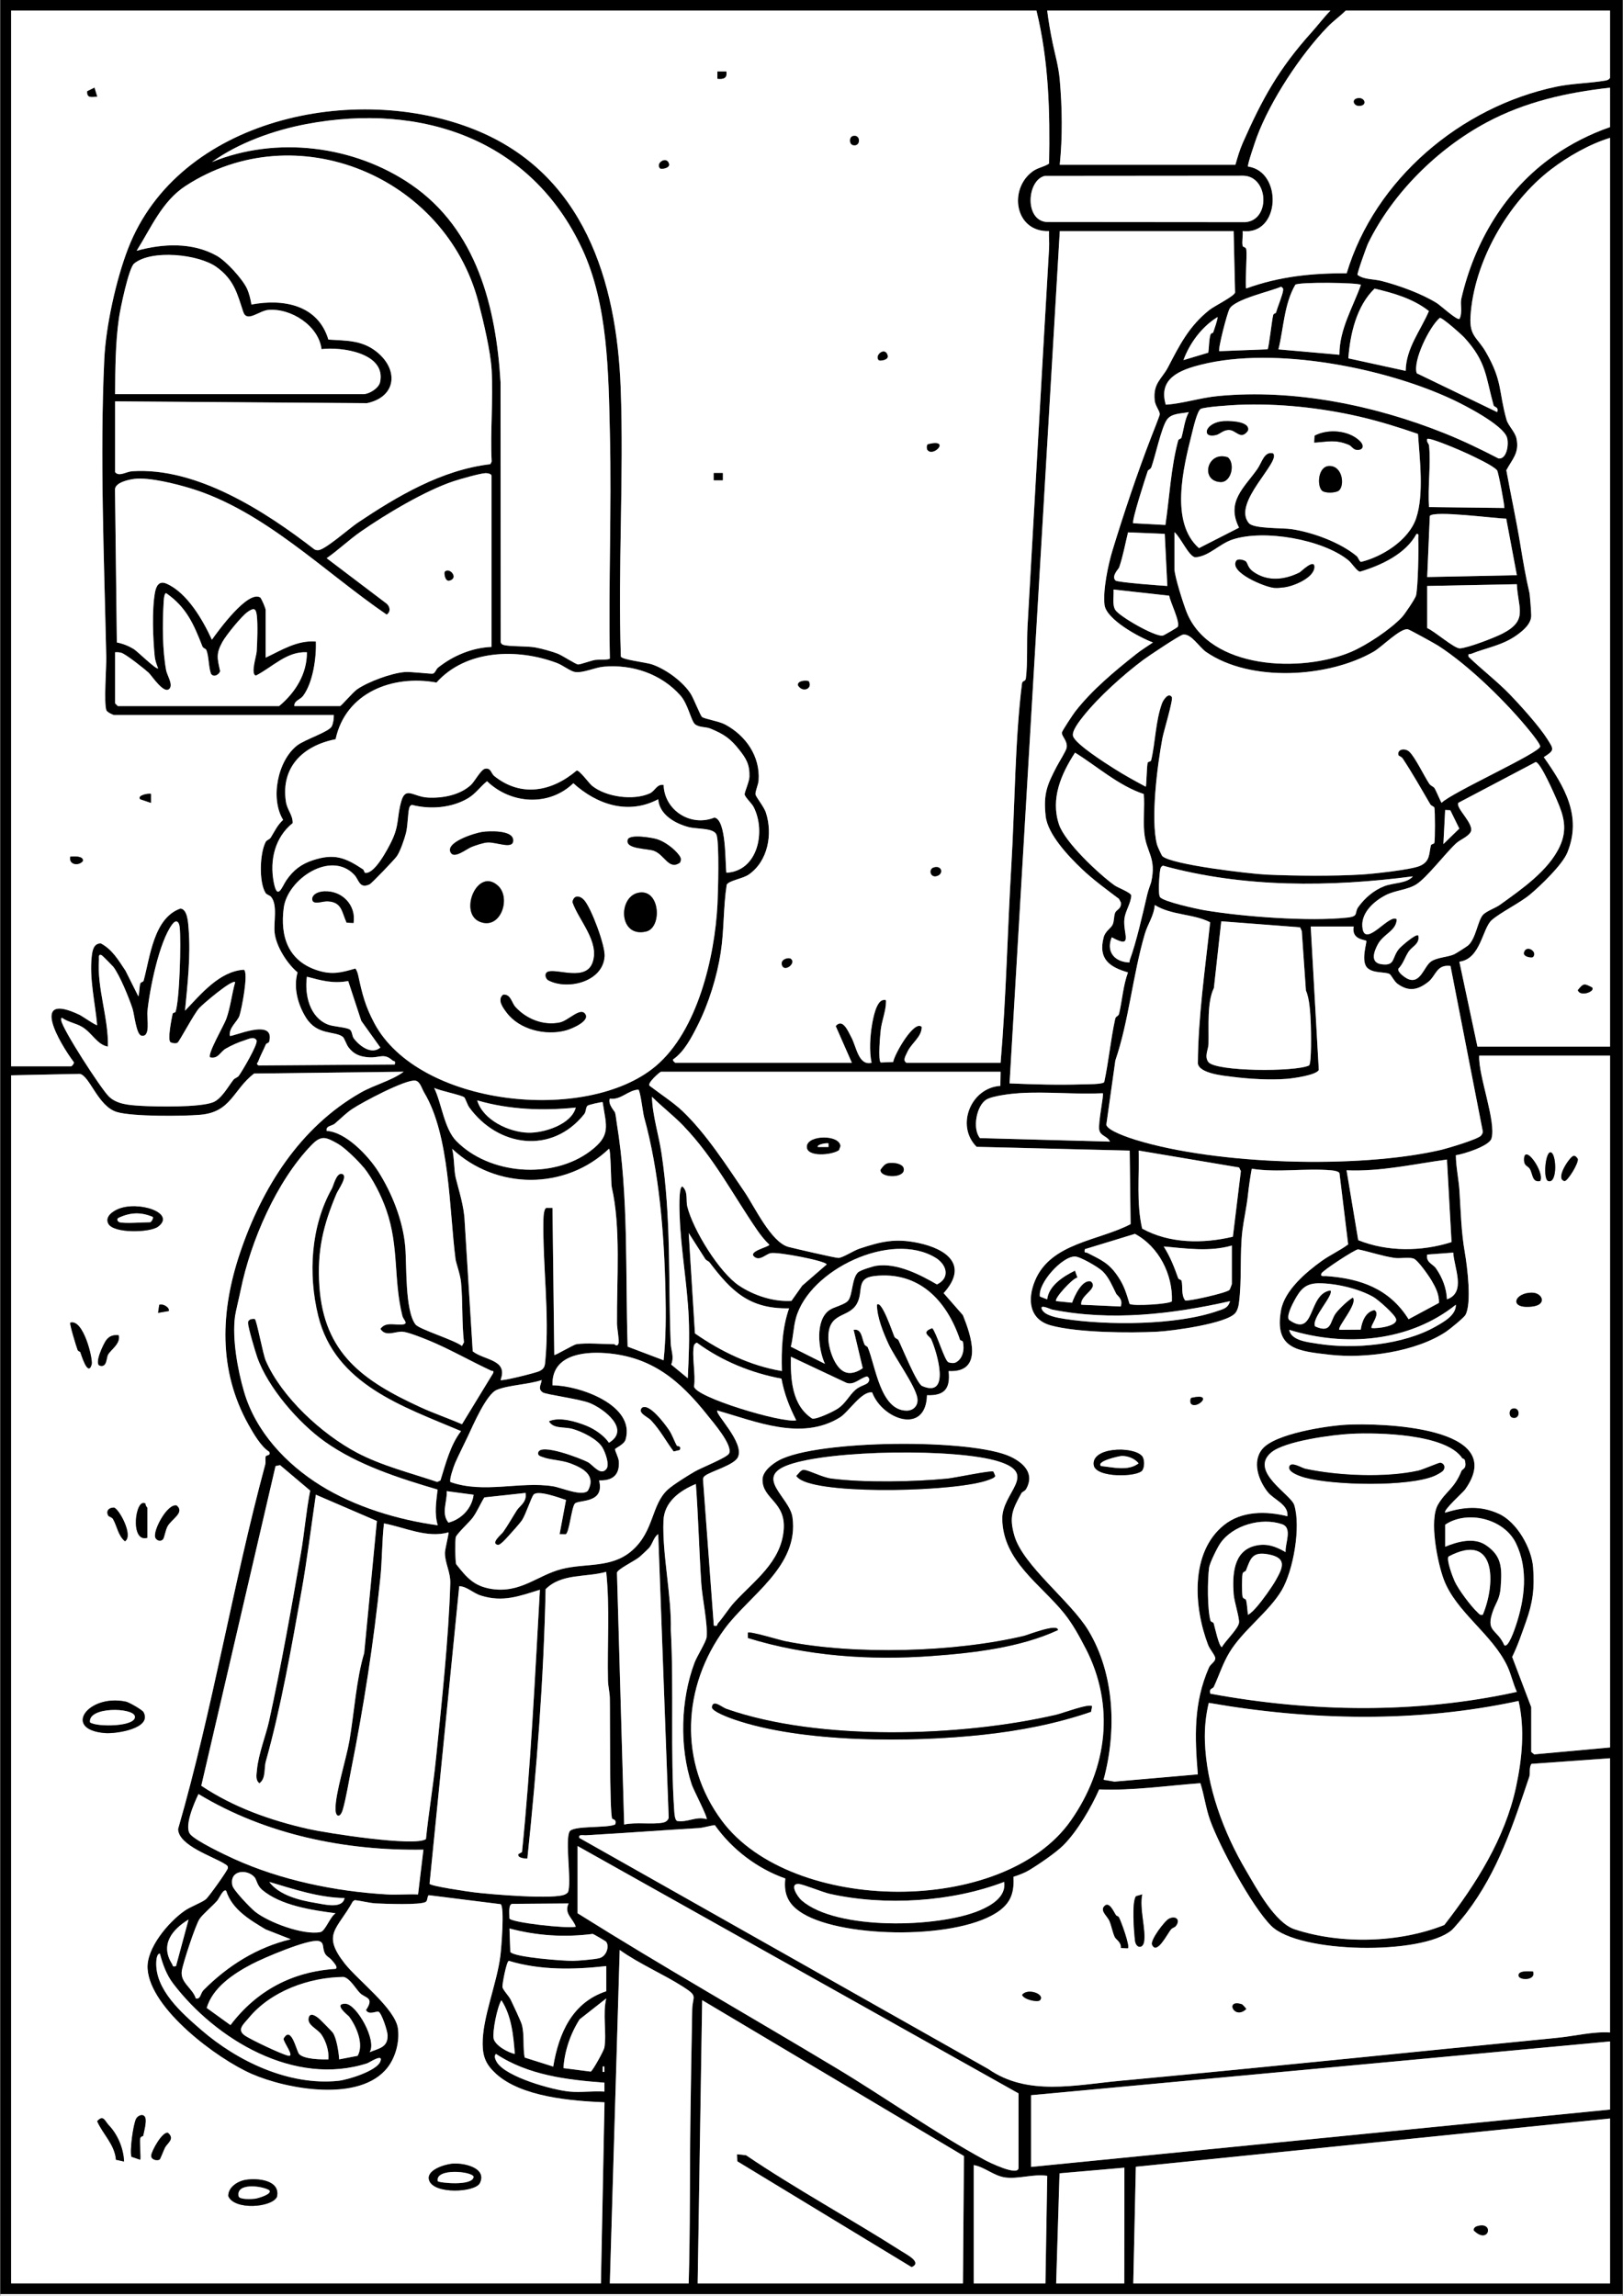 <?xml version="1.0" encoding="UTF-8"?>
<svg id="Camada_1" xmlns="http://www.w3.org/2000/svg" version="1.1" viewBox="0 0 595.28 841.89">
  <rect x="0" y="0" width="595.28" height="841.89" fill="#808080" stroke="none"/>
  <!-- Generator: Adobe Illustrator 29.0.0, SVG Export Plug-In . SVG Version: 2.1.0 Build 186)  -->
  <path d="M.14,841.29V-.06h595v841.34H.14ZM380.15,3.89H4.08v387.15h22.02c.17,0,1.23-1.03.93-1.57-5.15-6.88-16.48-26.17,2.16-17.3.98.46,6.14,4.08,6.43,3.75-.71-8.15-2.92-17.1-1.97-25.3.25-2.11.72-4.73,3.35-4.64,4.2,2.22,6.47,6.19,9.03,10.01l4.71,9.41c.44-1.43.3-3.45.72-4.75.17-.54,1.06-.47,1.21-1.01,2.39-8.7,3.65-22.98,13.5-26.46,2.64.25,2.84,5.29,3.01,7.55.77,9.94-.39,20.09-1.33,29.93,5.8-6.03,12.61-14.49,21.61-15.04,1.76,1.11-.87,14.63-1.66,16.93-.71,2.04-3.95,4.36-3.51,7.31.62.67,16.82-6.97,14.43,2.16-.13.5-1.02.51-1.22.99-.86,2.05-2.13,4.38-2.81,6.28-.24.68-.93.64.1,1.44l49.98-.35c.43-1.54-.41-1.11-.84-1.5-3.15-2.83-4.66-.85-8.69-1.14-3.23-.23-5.53-1.11-7.46-3.71-.79-1.07-1.47-3.36-2.09-3.82-2.96-2.22-9.3-.42-13.43-6.95-3-4.75-4.74-11.08-3.13-16.66-3.82-3.19-7.85-9.51-8.41-14.52-.43-3.89,1.18-10.2-1.31-13.18-.51-.6-1.6-.77-2.01-1.41-2.51-4-2.15-14.64.05-18.75.37-.7,1.4-.85,1.85-1.58,1.43-2.31,2.43-4.57,4.53-6.48-4.8-7.86-2-21.71,5.12-27.28,2.88-2.25,11.85-5.02,12.76-7.1.54-1.24.73-2.73.71-4.08H41.89c-.46,0-2.64-1.07-2.87-1.73-.99-2.83.04-15.53-.05-19.66-.77-35.36-2.38-73.84-.72-109.11.57-12.04,4.29-29.09,8.73-40.57,18.49-47.79,83.39-61.31,127.37-43.51,39.77,16.09,51.84,55.36,53.3,94.6,1.22,32.58-1.04,65.88.06,98.53.4,1.2,9.18,2.1,11.54,2.92,5.09,1.78,11.32,6.34,14.14,10.84,1,1.6,3.52,7.97,4.09,8.4.99.76,6.23,1.57,8.43,2.74,7.6,4.04,12.95,11.67,12.33,20.52-.11,1.62-1.31,4.05-1.13,5.17.16.96,3.1,4.46,3.8,6.64,2.55,7.84.82,17.79-6.28,22.72-2.22,1.55-7.29,2.18-8.09,3.74-1.28,8.18-.92,16.58-2.18,24.77-1.39,9.05-4.46,18.89-8.55,26.95-2.21,4.35-4.82,9.42-8.8,12.24-.65.36.59,1.32.67,1.32h64.76l-5.92-13.46c2.6-3.01,4.55,1.94,5.73,4.12,1.89,3.49,2.62,10.49,7.42,9.34-.89-4.25-.56-9.64.17-13.96.39-2.32,1.53-8.63,4.1-9.05,1.16-.12,1.02-.03,1.01,1-.02,2.87-1.55,6.8-1.91,9.93-.21,1.82-1.07,11.3.01,11.98l4.56-.18c.29-2.55,7.67-15.66,10.46-12.86,0,3.77-3.8,5.84-5.38,9.41-.57,1.29-1.68,2.9-.21,3.74h34.52c2.06-24.18,2.51-48.4,3.95-72.62,1.25-20.91,1.33-46.29,3.89-66.44.16-1.25,1.26-.64,1.42-1.89.73-5.69.28-13.2.61-19.1,2.64-46.15,5.21-92.57,7.91-138.67.12-2.07-.12-4.2-.03-6.27-12.63.42-14.96-15.53-5.87-21.98,1.85-1.32,4.07-1.54,5.9-2.78.37-18.99-.12-37.61-4.63-56.09ZM487.97,3.89h-103.88c.49,4.01,1.21,8.04,2.02,11.99s2.15,8.46,2.58,13.32c.91,10.32,1.07,20.94,0,31.22h64.43c.76-2.67,1.58-5.47,2.7-8.01,7.22-16.33,13.2-27.17,25.27-40.6,2.31-2.57,4.45-5.43,6.88-7.92ZM590.54,3.89h-96.98c-2.1,2.11-4.5,3.76-6.58,5.91-9.94,10.23-21.01,27.05-25.99,40.4-.51,1.35-3.64,10.45-3.25,10.87,12.76,1.82,11.94,25.27-1.98,23.67.22,1.69-.35,3.9.02,5.47.12.53,1.19.19,1.35,1.4.28,2.16-.54,13.66-.05,14.17,12.06-4.39,24.05-5.63,36.84-5.56,10.35-34.46,41.81-61.05,76.86-68.42,5.81-1.22,12.39-1.27,18.11-2.27.74-.13,1.23-.34,1.64-.99V3.89ZM590.54,32.15c-15.95,1.79-31.19,5.19-45.38,12.8-18.05,9.69-34.43,25.98-43.36,44.24-.62,1.26-4.07,10.95-3.9,11.6,2.3,1.79,5.99,1.5,8.9,2.26,6.46,1.68,14.51,4.59,20.17,8.09,1.4.86,7.41,6.43,8.33,5.8,1.2-2.33.2-5.31.68-7.43,4.78-20.68,15.98-39.83,33.86-52.36,6.32-4.43,13.4-8.03,20.69-10.54v-14.46ZM213.43,91.05c-18.72-39.97-58.84-53.5-101-45.56-11.85,2.23-24.94,6.86-34.7,13.94,23.72-9.68,52.23-6.08,73.18,8.32,23.99,16.49,31.06,44.94,32.69,72.49l.06,95.25c.13.55.47.82.99.99,1.94.64,8.64.41,11.57.92,2.18.38,6.2,1.48,8.25,2.27,1.81.7,6.78,4.01,7.58,3.99,1.07-.03,4.48-1.36,6.22-1.65,1.16-.19,5.33.05,5.42-.56-.54-27.35.67-54.79.02-82.14-.54-22.66-.66-47.75-10.27-68.26ZM590.54,50.56c-7.49,2.28-15.43,6.82-21.64,11.56-15.71,11.99-28.33,33.81-29.55,53.93-.45,7.39,2.49,7.57,5.7,13.19,6.1,10.66,4.55,14.15,7.51,24.7.6,2.15,3.15,4.47,3.65,6.87,1.1,5.32-1.47,7.43-3.72,11.65,1.64,9.02,3.61,18.03,5.1,27.07,1.03,6.25,2.05,12.31,3.36,17.79.2.86.66,7.15.67,8.42.02,3.02-2.92,5.48-5.3,7.19-5.27,3.78-11.01,4.58-16.8,6.88-.67.27-1.13-.35-.9,1.04,4.9,4.74,10.39,8.89,15.13,13.8,3.98,4.12,10.85,11.74,13.8,16.43,2.37,3.76,2.73,4-1.32,6.59,7.46,10.63,14.12,21.48,8.65,34.96-1.82,4.5-9.67,12.03-13.6,15.33s-10.93,6.61-14.17,9.49c-3.44,3.06-4.02,14.25-11.85,15.23l6.63,31.15h48.65V50.56ZM42.22,147.18v25.96c1.43,1.79,4.02-.17,6.25-.32,23.62-1.59,48.84,14.71,66.76,28.58.47.33.99.38,1.55.35,2.43-.12,11.59-8.18,14.37-10.03,14.69-9.82,30.81-19.39,48.72-21.5l.46-.98c-.56-11.05.61-22.6-.01-33.58-.38-6.75-2.97-17.68-4.82-24.76-12.06-46.23-66.91-69.07-107.44-42.71-8.63,5.62-12.66,15.4-17.95,23.78,9.55-2.66,20.44-3.2,29.4,1.84,3.43,1.93,9.37,8.44,11.04,11.97.81,1.73,1.36,4,1.67,5.9,11.7-2.2,24.41.11,28.22,12.86,6.45.43,12.1.15,17.43,4.26,8.4,6.46,7.78,16.67-3.26,19.06l-92.39-.67ZM383.25,64.5c-6.58,1.47-7.59,16.21.56,16.91l72.95.06c9.38-.76,8.47-16.86-.75-17.03l-72.76.06ZM452.47,84.74h-63.77l-18.42,312.54c8.83.39,17.83.63,26.68.36,1.57-.05,7.41.03,8.04-.83,1.65-7.63,2.35-15.6,4.03-23.22.23-1.03,1.18-.87,1.43-1.9,1.17-5.01,1.46-10.23,3.25-15.1-6.82-1.97-11-4.94-8.91-12.89.59-2.26,2.64-3.28,3.27-4.61s.41-2.99.91-4.33c.46-1.23,2.44-1.44,2.11-3.86l-.7-1.3c-4.46-3.34-9.46-7.02-13.49-10.84-4.89-4.64-12.65-12.77-13.38-19.49-.9-8.3.58-11.5,4.04-18.17.82-1.58,3.46-5.72,3.65-6.9.43-2.61-1.94-4.18-1.72-5.63.09-.62,4.09-6.65,4.84-7.62,6.22-8,14.49-14.83,22.33-21.06,1.99-1.58,4.13-2.87,6.21-4.3-4.99-1.82-17.1-8.23-17.76-13.79s1.35-14.82,2.95-20.08c4.1-13.42,9.05-28.21,14.1-41.26.48-1.23,3.16-8.01,3.2-8.46.11-1.21-1.63-3.12-1.85-5.14-.68-6.38,2.64-7.88,4.9-12.22,4.21-8.07,7.66-15.01,15.17-20.99,1.81-1.44,8.98-4.96,9.41-6.37l-.53-22.55ZM42.22,144.55h91.06c2.04,0,5.62-2.12,6.12-4.42,2.3-10.69-14.23-13.02-21.48-12.09-1.08-8.6-11.17-15.08-19.48-14.38-3.47.29-7.89,4.78-9.24.69-2.17-6.57-3.55-11.96-9.84-16.45s-23.81-6.48-30.17-1.25c-2.01,1.65-5.09,16.63-5.58,20.06-1.29,9.03-1.35,18.74-1.4,27.85ZM499.15,104.46c-.87-.84-22.57-1.12-24.05-.05-4.13,7.08-4.27,15.9-6.19,23.71l22.35,1.98c0-9.36,4.92-17.29,7.89-25.64ZM467.97,114.72c.57-2.02,2.49-6.67,2.64-8.24.08-.83-.12-.84-.72-1.34-4.07,1.77-16.78,4.49-18.9,8.05-.93,1.57-4.37,15.04-3.79,15.59l17.72-.69c.46-.44,1.56-10.77,2.06-12.6.15-.54.94-.62.98-.77ZM515.58,136.01c.13-8.34,5.41-14.68,8.52-21.93-5.71-4.52-12.92-6.6-19.93-8.24-6.61,6.35-8.97,16.62-9.62,25.57l21.04,4.6ZM444.96,121.95c.28-.85,1.86-5.31,1.58-5.66-5.71,3.5-10.18,9.5-12.48,15.77l9.1-2.72c.31-2.01.23-4.73.81-6.62.17-.55.93-.62.98-.76ZM537.05,123.75c-.95-1.04-8.26-7.54-8.98-7.18-3.79,3.21-9.98,15.82-8.43,20.31l29.47,14.23c.72-1.93-1.11-1.81-1.28-2.43-2.96-10.64-2.57-15.95-10.78-24.94ZM427.58,148.4c6.55-.46,12.59-2.55,19.31-3.19,27.77-2.62,57.27,3.4,82.95,13.68,6.69,2.68,13.36,5.9,19.77,9.22,3.06.44,3.94-5.32,3.09-7.77-1.57-4.56-15.2-11.6-19.77-13.75-24.97-11.75-65.31-19.64-92.3-12.9-7.73,1.93-15.95,4.97-13.05,14.7ZM520.08,159.13c-6.92-2.38-13.91-4.57-21.05-6.24-14.37-3.35-30.14-5.05-44.94-4.42-2.53.11-11.98.71-13.65,1.47-1.33.6-2.83,7.26-3.31,9.18-3.11,12.39-8.11,32.44,2.62,41.89l14.7-7.5c-4.83-9.57,1.87-14.62,6.72-21.52,1.7-2.42,2.5-6.58,5.76-5.74,3.12,2.96-15.2,18.21-8.85,25.61,1.8,2.1,12.27,1.69,15.58,2.18,7.8,1.16,17.93,4.88,23.95,9.91.58.48.82,1.73,1.54,2.12,7.79-1.88,17.52-7.95,20.24-15.97,2.96-8.72,1.32-21.82.69-30.96ZM436.03,151.13c-2.74.6-6.33.34-8.05,2.79-2,2.85-4.24,13.32-5.66,17.33-.32.89-1.19.99-1.35,1.45-.76,2.23-6.04,18.48-5.33,19.18l11.8.63c1.49-10.11,2.02-21.13,4.69-31.01.14-.52,1.06-.55,1.2-1.03.88-3.09,1.13-6.42,2.69-9.34ZM524.13,163.28c.73,7.15-.54,15.41,0,22.68l27.62.32c.11-1.05-2.2-13.23-2.65-13.79-1.4-1.74-8.53-5.02-10.93-6.16-1.83-.87-13.9-6.1-14.7-5.35-.38.96.61,1.84.65,2.3ZM180.28,237.23v-62.77c0-.7-1.46-.99-2.21-.96-2.03.09-9.31,2.17-11.6,2.93-10.47,3.45-24.95,12.12-34.11,18.48-4.34,3.02-8.21,6.76-12.55,9.78l22.06,16.71c1.21,1.16,1.5,2.9-.04,3.98-22.85-15.59-44.98-38.14-71.99-46.33-5.39-1.63-15.15-4.1-20.55-3.44-2.11.26-7.3,1.35-7.11,4.06l.68,55.92c2.21.43,4.23,1.24,6.15,2.39,1.4.84,8.29,7.7,8.98,7.11-.53-1.37-1.09-2.86-1.24-4.34-.66-6.57-1.07-17.03.08-23.43.45-2.52,1.54-4.48,4.26-3.28,7.62,3.35,13.35,13.4,16.63,20.54,2.34-3.29,13.2-18.3,17.76-15.47.62.8,1.96,3.93,1.96,4.63v17.42c5.88-2.78,11.56-6.44,18.41-5.92.23,5.93-1.06,15.12-4.7,19.96-1.04,1.39-3.33,1.71-3.19,3.71h16.77c.44,0,4.6-5.02,6.31-6.18,4.1-2.8,12.43-5.87,17.37-6.29,2.27-.2,9.81.78,10.39.58.86-.28,1.14-1.61,1.83-2.17,5.54-4.43,12.49-7.33,19.65-7.63ZM556.35,210.93l-3.9-20.74c-3.96-.03-26.56-3.1-28.03-.98l-.95,22.39,32.88-.67ZM428.15,214.88l-.95-19.1-13.46-.55c-1.05,4.25-1.83,8.68-3.25,12.83-.22.63-2.94,3.15-1.37,4.82.66.7,16.62,1.87,19.03,2.01ZM430.77,195.16v13.47c0,2.66,3.32,13.01,4.48,15.89,8.5,21.09,42.12,22.2,60.18,14.57,5.82-2.46,14.69-8.38,18.86-12.87.94-1.01,4.84-6.76,5.09-7.88.72-3.23.99-17.06.8-20.91-.04-.74.43-1.8-.65-1.63-3.96,7.36-12.98,11.52-20.71,13.84-1.13-.11-2.98-3.16-4.34-4.25-9.51-7.64-30.87-11.31-42.31-7.58-5.07,1.65-8.72,6.25-13.81,6.55-2.39-.39-5.4-7.46-7.59-9.21ZM523.47,214.88v15.45c2.66,1.13,9.96,7.54,11.98,7.44,2.92-.15,12.78-3.95,15.66-5.44,9.45-4.91,5.66-9.07,5.23-18.09l-32.87.65ZM431.96,229.87c1.01-1.71-2.75-9.05-3.12-11.42l-20.42-2.26c.18,2.22-.55,5.45.62,7.43,1.38,2.33,14.35,9.83,17.38,9.49.38-.04,5.37-2.96,5.54-3.24ZM42.22,239.2v18.73l.99.99h59.17c5.97-4.98,10.22-11.74,10.19-19.72-7.34-.44-12.66,5.46-18.72,8.55-2.05-.48.2-7.17.3-8.89.21-3.57.44-9.76.04-13.17-.33-2.84-1.25-2.75-3.35-1.31-2.22,1.53-7.94,8.59-9.3,11.08-2.36,4.32-1.84,5.9-.8,10.67-.42,1.33-2.37,2.41-3.35.96-.93-2.53-.76-6.32-1.69-8.69-.24-.61-1.17-.61-1.45-1.33-3.18-8.12-5.81-14.33-13.29-19.54-.92-.07-.95,3.57-.98,4.21-.42,7.45-.38,16.79.96,24.06.33,1.78,2.46,4.99,1.36,6.57-1.93,2.78-6.65-4.66-7.81-5.71-1.62-1.46-8.5-6.96-10.12-7.31-.72-.16-1.42-.2-2.15-.15ZM528.75,294.42c3.61-3.75,36.18-18.39,36.17-20.68,0-.88-2.66-4.23-3.42-5.17-8.57-10.68-22.49-24.37-33.98-31.76-1.18-.76-10.49-5.89-11.1-6.02-2.71-.58-9.51,6.42-12.57,8.19-16.63,9.59-45.23,11.33-61.46.12-2.62-1.81-5.47-6.84-8.48-6.36-1.23.2-12.69,7.86-14.51,9.22-7.22,5.37-16.45,13.67-22.04,20.69-1.31,1.65-4.44,5.56-3.74,7.41,1.13,3.01,11.86,9.81,15.13,11.88,3.69,2.34,7.64,4.52,11.51,6.57.25-.36.35-7.37.68-8.74.12-.51,1.15-.4,1.28-.92,1.54-6.33,1.6-14.35,3.98-20.89.41-1.14,2.34-4.22,3.61-2.32.59.89-2.99,12.66-3.43,14.99-1.87,9.86-4.4,29.71-2.01,39.09.16.63,1.68,3.98,1.98,4.26,3.35,3.14,32.4,6.51,38.27,6.77,10.61.47,24.32.6,34.87-.04,4.11-.25,17.95-1.75,21.21-3.12,3.99-1.67,3.38-4.65,4.14-7.58.14-.53,1.15-.44,1.27-.92.29-1.22.28-11.59,0-12.88-.11-.49-1.12-.62-1.51-1.28-3.28-5.63-6.52-11.34-10.11-16.78-.44-.67-1.45-.91-1.53-1.17-.66-2.26,2.37-2.79,3.97-1.3,2.12,1.97,5.43,8.94,7.33,11.77.5.75,1.45.94,1.88,1.56.55.8,2.38,5.25,2.63,5.43ZM271.26,275.11c-3.37-4.3-5.7-5.88-10.77-7.97-1.62-.67-4.16-.32-5.62-1.61s-2.51-7.34-5.3-10.48c-7.04-7.93-17.66-11.53-28.19-10.58-3.34.3-7.4,2.39-10.48,1.94-1.75-.26-4.43-2.46-6.61-3.28-14.41-5.44-33.31-5.03-44.21,7.15-16.06-2.93-33.32,3.64-37,20.79-11.77,2.28-20.14,10.1-18.23,22.84.48,3.19,2.58,4.93,2.48,7.92-6.48,5.21-8.46,13.5-6.96,21.54,1.36,7.27,3.07,1.7,4.69-.64,2.54-3.67,5.43-5.91,9.77-7.32,7.87-2.56,11.83-.91,18.28,3.35.44.29.48,1.28.87,1.32,3.45.36,8.13-8.58,9.51-11.37,3.07-6.2,1.96-8.8,3.68-14.87,1.59-5.63,4.47-1.67,9.74-1.38s11.74-.87,15.81-4.63c1.37-1.27,3.73-5.8,5.27-5.96,2.09-.37,2.15,1.78,3.27,2.68,9.84,7.89,21.12,5.76,30.26-2.02,1.16,0,4.52,4.7,5.61,5.59,5.14,4.17,15.16,5.51,21.16,2.82,1.99-.89,2.6-3.56,5.1-3.11.3,9.42,10.06,15.48,18.65,11.96,4.42.84,3.88,16.54,4.37,20.24,11.6-.6,14.57-15.22,9.99-24.13-.67-1.3-3.14-3.55-3.29-4.59-.1-.74,1.72-4.65,1.76-6.52.11-4.48-1.2-6.61-3.62-9.7ZM419.52,291.2c-9.35-3.13-16.93-10.04-25.22-15.19-5.1,7.85-9.02,16.85-5.91,26.27,2.19,6.63,14.6,18.18,20.36,22.37,1.25.91,5.83,2.53,6.18,3.72-.15,2.94-2.15,5.64-2.51,8.5-.68,5.47,3.54,11.34-4.65,6.85-2.02,4.84.5,8.62,5.63,9.18,1.42.15.71-.12,1-.9,2.34-6.3,4.78-17.07,6.36-23.88.45-1.95,1.36-4.15,1.45-4.57,2.09-9.15-1.88-10.9-2.53-18.37-.4-4.63.19-9.34-.16-13.97ZM571.08,293.5c-.93-2.13-6.02-13.89-7.82-14.04l-28.34,14.93c-1.32,1.83,6.28,8.03,4.39,10.89-1.16,1.76-3.8,2.66-5.25,4-3.97,3.68-10.65,12.5-14.57,15.02-3.17,2.04-7.72,2.17-11.18,3.94-4.53,2.31-9.61,6.86-8.51,12.52,1.26,6.51,10.01-5.95,12.49-3.61-.18,4.27-4.81,5.25-6.93,9.16-1.47,2.7-2.89,6.72,1.32,7.3,5.21.72,3.71-2.44,6.51-5.72.65-.77,6.18-5.68,7-4.82.67,3.07-2.22,3.94-3.57,5.96s-1.89,4.35-3.72,6.2c-.49,1.28,2.49,3.34,3.53,3.79,4.54,1.97,5.86-4.58,8.4-6.38,2.24-1.59,6.01-1.56,8.51-2.66.64-.28,4.81-2.94,5.22-3.33,2.81-2.65,3.41-8.89,5.32-11.11,1.16-1.35,4.65-2.56,6.19-3.67,7.94-5.72,17.91-12.56,22.03-21.49,2.91-6.31,1.41-11.3-1.02-16.86ZM241.42,293.1c-10.97,5.8-22.42,2-31.14-5.87-8.9,8.6-22.89,7.69-31.65-.74-2.48,1.98-4.09,4.51-6.95,6.23-5.99,3.59-13.96,4.2-20.6,2.44-.5.16-.79.51-.94,1-.61,2.05-.49,6.3-1.23,9.29-.55,2.23-2.08,6.66-3.33,8.51-.77,1.14-9.25,10-10.02,10.36-3.79,1.76-3.88-1.69-5.64-3.54-8.61-9.03-24.45,1.56-25.85,12.15s1.68,19.52,12.44,22.94c5.3,1.68,8.73.79,13.83-.7.65.84.9,1.84,1.12,2.85,1.43,6.61,2.5,10.92,5.83,17.18,16.24,30.53,77.77,37.03,103.13,15.83,15.45-12.92,21.76-40.22,22.73-59.44.22-4.44.71-22.21-.32-25.37-.88-2.7-7.06-2.08-10.24-2.91-4.93-1.28-10.75-4.53-11.17-10.2ZM531.94,297.13l-1.89-.09-.65,12.49,5.84-5.68-3.3-6.72ZM518.22,321.37c-30.26,3.96-62.09,4.23-91.67-3.92-.73.34-.91.86-1.03,1.61-.29,1.73-.85,8.81-.05,9.91,1.21,1.67,13.45,4.34,16.22,4.81,14.03,2.39,38.62,4.21,52.54,2.7,4.28-.47,2.41-1.72,3.98-3.89,2.38-3.29,5.65-6.11,9.49-7.61,3.44-1.34,8.27-.94,10.52-3.61ZM480.74,339.77l2.96,52.58c-.91,1.92-9.48,3.09-11.85,3.27-6.07.47-13.58.04-19.63-.73-3.4-.43-12.2-1.19-12.88-4.87.13-17.39,2.67-34.58,4.51-51.82-6.15-3.17-14.14-2.51-20.3-6.33-.37,4.13-2.55,6.86-3.63,10.51-4.46,15.13-5.9,32.12-10.83,46.47l-3.31,23.53c.21,2.21,8.55,4.93,10.82,5.62,29.74,9.13,81.36,10.65,111.62,3.73,2.45-.56,14.02-3.98,15.02-5.35.32-.43.6-.84.63-1.4l-11.86-60.77c-5.19-.64-5.26,3.59-8.21,5.89-3.75,2.92-7.09,3.65-11.18.69-1.28-.92-2.39-3.31-2.95-3.62-1.66-.9-6.07-.14-8.21-2.31-2.44-2.49,0-9.48-.34-9.85-.45-.48-5.54-.39-4.6-5.26h-15.78ZM64.35,371.14c1.55-4.25,2.11-26.06,1.56-31.07-.24-2.23-1.35-2.93-2.7-1.15-4.85,6.37-8.36,24-9.15,32.08-.24,2.45,1.29,9.57-2.23,8.78-1.85-.41-2.56-7.9-3.23-9.92-1.32-3.98-4.61-12.09-7.03-15.32-.2-.27-4.02-4.14-4.29-4.26-1.34-.57-.92.92-.98,1.63-.77,10.49,3.54,21.41,3.28,31.89-3.96-.67-5.85-5.1-9.51-7.25-2.28-1.34-5.07-1.71-7.25-3.26-.46-.15-.41.51-.33.98.59,3.43,14.45,24.77,17.33,27.71s7.76,3.29,11.91,3.54c5.79.35,21.45.61,26.38-1.29,3.11-1.2,5.58-5.81,7.52-8.28.5-.64,1.47-.76,1.97-1.46,1.29-1.79,6.93-11.35,6.53-12.92-.91-1.72-3.02-.49-4.54-.03-2.13.65-4.9,1.9-6.83,3.03s-2.76,3.86-5.7,3.17c-1.11-1.1,5.14-11.85,5.94-14.1,1.54-4.34,2.01-9.08,3.26-13.49-1.26-1.02-11.85,8.06-13.18,9.5-1.92,2.08-7.32,12.35-7.97,12.72-.71.4-1.82.18-2.56-.16-1.21-.85.39-8.59.75-10.39.1-.51,1-.54,1.05-.68ZM478.98,363.25l-1.52-21.84-.62-1.35-28.91-2.21-2.7,24.47c-2.58,5.21-1.82,14.16-1.97,20.49-.05,2.1-1.61,4.52-.06,6.65,2.79,3.53,31.72,3.67,36.91,1.27,1.02-.72.74-12.95.66-15.17-.15-3.94-.45-9.42-1.79-12.31ZM132.52,374.38l-4.8-14.62c-5.56,1.05-9.88-.19-15.15-1.58-.89,6.55.96,14.87,7.75,17.55,2.01.79,6.81.96,8.02,1.85.88.65.77,2.33,1.41,3.19,2.08,2.78,6.49,6.18,9.76,3.38l-6.98-9.76ZM590.54,387.09h-47.99c-.43,7.18,6.36,24.33,4.48,30.44-.85,2.74-10.23,5.7-13.05,6.08.03,4.3,1.06,8.88,1.33,13.11.5,7.97.66,15.17,1.95,22.49.91,5.16,2.61,18.78.23,23-.56,1-5.81,5.27-7.09,6.12-11.17,7.42-29.58,9.96-42.67,8.45-11.65-1.35-20.49-2.02-17.86-16.38,1.33-7.28,9.19-13.9,14.88-17.99,3.15-2.26,6.64-3.79,9.73-6.09l-3.18-26.07c-.17-.78-2.25-1.03-2.98-1.09-9.62-.87-19.59.95-29.2-.59-.56,3.1-1.04,6.33-1.38,9.46-.48,4.54-1.58,9.42-2.03,13.1-1.07,8.71-.13,18.3-1.32,26.93-.16,1.14-.53,2.45-1.24,3.36-3.08,3.95-23.2,6.64-28.59,6.91-10.38.53-29.41.38-39.16-2.31-7.88-2.17-8.65-9.44-5.8-16.35,5.75-13.98,23.43-14.65,35.09-20.79l-.34-26.96-56.14-1.38c-7.77-7.72-2.17-21.68,8.71-22.36l.09-5.17h-124.59c-.36,0-5.26,4.28-4.14,5.15,3.63,2.79,8.84,6.2,12.06,9.28,8.73,8.34,16.13,19.92,22.82,29.75,3.57,5.24,9.72,18.43,16.1,20.07,2.25.58,17.18,4.06,18.27,4.02,1.54-.05,5.56-2.69,7.68-3.39,7.96-2.64,13.13-3.89,21.56-2.12,10.64,2.23,18.56,8.23,9.34,18.42l7.07,8.07c3.02,7.51,7.68,21.19-5.24,20.51.69,6.38-1.43,9.1-7.93,8.85-.44,14.74-16.43,8.89-20.11-1.01-3.86-.62-8.67,7.2-11.83,9.16-14.05,8.68-30.68,1.53-44.94-2.53-1.13,1.04,10,11.71,7.55,17.07-1.37,3-10.12,5.22-12.16,6.91-.44.36-.66.73-.66,1.31l3.96,53.58c1.54.43,1.11-.4,1.5-.84,2.11-2.37,3.93-5.42,6.04-7.72,7.21-7.89,17.15-14.7,18.09-26.61.82-10.33-7.88-11.22-7.77-18.41.04-3,3.58-5.71,6-7.03,13.93-7.57,70.94-8.08,85.06-1.3,4.77,2.29,8.8,6.19,5.67,11.77-.51.91-1.48,1.06-1.75,1.56-3.28,5.96-4.61,8.63-2.6,15.59,3.16,10.96,20.67,24.04,27.15,34.79,9.7,16.1,10.38,36.97,5.56,54.74l4.01.67,30.56-2.66c-1.15-13.83-1.59-26.14,4.03-39.06.68-1.57,2.28-2.08,2.37-3.43.07-1.1-1.96-3.22-2.63-4.98-5.23-13.68-6.7-33.81,5.76-43.9,6.55-5.3,15.53-5.23,23.34-3.29.45-4.33-4.93-5.99-7.23-8.87-3.38-4.24-5.84-11.12-1.98-15.78,4.63-5.6,23.35-8.46,30.55-8.89,12.28-.73,60.56.49,43.75,23.84-.68.95-8.11,7.58-7.23,8.39,6.94-2.17,12.86-2.69,19.66.4s12.06,12.68,12.58,19.63c.59,7.9-.14,13.05-2.59,19.93-1.56,4.38-3.02,8.78-5.08,12.95l6.99,18.41v16.43l1.09.89,27.83-2.54v-253.72ZM4.08,394.32v443.02h216.3l1.32-66.39c-12.16-.51-30.49-1.96-39.81-10.48-3.51-3.21-4.85-5.97-4.89-10.88-.09-9.71,5.17-21.93,6.49-32.28.35-2.72,1.6-18.02.12-19.02l-26.38-3.3c-.61.46-.36,1.93-1.04,2.42-1.8,1.29-15.3.73-18.31.59-2.37-.11-5.39-.96-7.84-1.19l-.69.52c-5.64,10.25-11.46,11.81-2.96,22.68,4.82,6.16,18.55,16.55,19.54,23.84.67,4.91-.87,10.58-3.78,14.31-10.12,13.01-36.54,8.17-49.77,2.41s-37.4-23.88-38.28-38.67c-.44-7.51,7.65-17.04,13.52-21.15,2.28-1.6,6.24-2.96,7.88-4.28.97-.78,7.96-10.55,8.04-11.39.09-.89-.36-1.05-.99-1.46-4.29-2.8-17.04-6.71-17.26-12.86,12.78-44.26,19.97-89.23,31.95-133.64.26-.98-.06-2.18.18-2.99.2-.69,2.01-.17,1.3-1.75-2.95-1.78-5.79-6.69-7.57-9.86-11.25-20.08-10.28-41.84-3.16-63,8.03-23.87,21.93-46.11,44.34-58.87,5-2.85,11.26-4.33,15.71-7.63l-54.88.67c-7.72,5.94-8.35,14.14-19.72,15.12-6.45.56-24.89.7-30.59-1.01-6.98-2.09-9.99-13.36-13.62-13.99l-25.18.52ZM155.57,400.64c-.93-1.54-1.49-4.1-3.25-4.37-3.51-.54-19.58,8.01-23.14,10.4-2.5,1.68-4.23,3.56-6.43,5.4-1.04.87-3.28.71-2.96,2.63,7.08.41,15.28,9.14,18.95,14.91,5.06,7.97,9.07,18.03,9.89,27.58.57,6.59-.17,23.28,3.74,28.47,1.38,1.84,14.28,5.71,17.05,7.92l.74-1.35c-.81-7.17-.39-14.81-1.07-21.98-.28-2.99-1.83-7.06-2.02-8.51-2.33-18.16-2.06-45.42-11.51-61.11ZM170.25,402.38c-1.06-.86-9.06-2.42-11.01-3.45,2.77,5.74,3.67,14.94,8.12,19.48,12.08,12.33,35.13,14.16,49.02,3.79,7.85-5.86,6-9.13,4.66-18.02-.2-.2-5.01.91-5.49,1.25-.78.57-.49,2.15-1.29,3.15-11.84,14.84-31.6,12.02-42.14-2.49-.73-1-1.43-3.37-1.87-3.72ZM234.17,399.59c-3.79.13-6.49,3.94-10.5,3.28-.79,2.05,1.78,4.64,1.92,5.11.29,1.04.43,2.66.63,3.85,4.41,27.02,3.12,54.71,3.99,82l13.19,5c.89-8.35.87-16.91.68-25.34-.48-21.39-2.29-43.8-7.85-63.9-.42-1.53-1.34-9.5-2.05-10ZM404.48,400.9c-10.02.49-20.65-.66-30.6-.03-2.92.18-9.79.96-12.1,2.36-3.62,2.19-5.23,10.66-2.35,14.12l47.68,1.29c-.9-2.04-3.46-1.97-3.93-4.28-.5-2.47,1.78-12.97,1.3-13.46ZM250.9,413.11c-3.72-3.89-7.97-7.11-11.78-10.89.17,6.83,2.49,13.87,3.52,20.8,3.62,24.28,2.38,45.54,3.36,69.61.11,2.66,1.36,4.94.18,7.79l6.08,5.01c.35-7.27.67-14.76.36-22.05-.53-12.44-2.89-24.98-3.34-37.41-.05-1.5-.45-10.89,1.01-10.86,2.18,1.91,1.22,5.08,1.8,7.39,2.12,8.5,11.74,24.16,19,28.99,5.41,3.6,12.64,5.98,19.2,5.57l3.95-5.58,8.98-7.78c-.34-1.3-17.91-4.69-20.57-4.13-1.76.37-3.81,2.79-5.74,1.51-3.21-2.12,5.27-3.78,5.26-4.61-1.68-1.61-3.15-3.47-4.47-5.38-8.88-12.9-15.76-26.41-26.8-37.95ZM211.18,406.16c-12.14,1.24-24.43.77-36.15-2.63,2.13,7.23,11.69,11.68,18.76,11.84,5.76.13,15.75-3.01,17.39-9.21ZM133.37,428.08c-1.89-2.35-6.83-7.2-9.41-8.66-4.48-2.53-6.11-3.24-9.75.54-12.74,13.21-22.23,35.12-25.88,53-.53,2.57-1.9,8.17-2.1,9.74-1.09,8.31.98,19.69,3.32,27.67,4.31,14.71,15.34,26.44,28.09,34.36s28.32,12.59,42.94,14.58c-1.29-4.28-.55-8.74-.05-13.08-14.05-4.14-29.26-9-41.31-17.54-9.67-6.86-20.92-19.84-24.86-31.02-.68-1.94-3.38-11.01-3.34-12.47.01-.54-.02-.82.52-1.17.35-.42,1.74-.47,1.98-.32.66.43,2.94,12.85,4,15.27,5.82,13.35,20.54,26.91,33.46,33.73,9.07,4.79,19.71,7.43,29.42,10.72l1.18-.55c1.91-6.14,3.65-13.05,7.55-18.09-21.37-9.04-46.22-17.13-52.39-42.26-3.78-15.41-2.68-32.98,5.01-46.67.61-1.08,1.62-5.83,3.66-5.39,2.51.54-1.35,5.83-1.95,7.24-4.82,11.43-7.17,20.87-6.29,33.86,1.68,24.76,16.08,34.81,37.06,44.45,4.96,2.28,10.25,4.06,15.25,6.25l11.38-18.66c.43-1.15-.12-.71-.72-1-7.55-3.51-15.53-8.09-23.04-11.15-2.11-.86-7.45-2.99-9.43-3.12-2.79-.17-6.14,2.04-8.11-1.03,1.9-2.78,5.4-1.28,8.22-1.64,2.18-.28.19-1.69-.17-3.13-3.32-13.35-1.18-25.33-5.88-38.81-1.79-5.14-4.91-11.43-8.32-15.67ZM211.51,492.92c3.49-.58,9.91,0,13.81,0,.09,0,1.08,1.23,1.57-.39.26-.84-.59-5.7-.6-7.13-.13-15.96,1.49-35.38-1.94-50.12-.28-1.21-.31-14.03-1.01-14.01-16.02,15.25-41.39,15.13-57.51,0,.83,3.16.61,7.78,1.33,10.72,1.12,4.56,3.06,10.37,3.26,15.91l2.96,47.65c4.38,3.37,13.07,2.95,10.2,10.51.52.5,13-2.65,14.19-3.23,2.15-1.03,2.08-2.15,2.27-4.3,1.54-16.81-1.05-34.53-.73-51.32.02-.87.13-4.05,1.11-4.28l2.21.02.66,53.9c.3.34,6.82-3.71,8.21-3.94ZM417.63,421.93c.28,9.53-.88,19.25,1.29,28.61,10.03,5.54,22.3,5.58,33.27,2.98l2.93-24.04-.64-1.35-36.85-6.2ZM530.71,425.21c-12.23,1.65-24.35,4.49-36.82,3.95l4.28,25.62c10.77,4.31,23.26,4.19,34.22.7l-1.68-30.28ZM260.24,462.92c-.33-.43-1.28-.7-1.61-1.31l-6.03-9.44,2.29,36.81c9.5,6.62,20.35,11.89,31.89,13.8-.21-7.77.06-15.62,2.63-23-14.58.3-21.17-6.29-29.17-16.85ZM410.12,468.21c2.24,3.36,3.01,6.12,4.18,9.95,1.23.87,14.77.09,15.53-.98.35-9.8-4.79-20.03-13.56-24.71l-18.37,5.61c-.3,1.72.25,1.02.94,1.37,5.08,2.61,7.88,3.67,11.28,8.76ZM451.81,456.77c-8.2,2.34-16.69,1.07-24.99.34,2.4,3.79,3.83,7.48,5.32,11.65.16.45,1.11.46,1.24.98.5,2-.24,5.12,1.31,7.15.67.5,15.28-2.74,16.27-3.87.14-.16.85-1.99.85-2.1v-14.13ZM302.57,500.14c-2.39-5.16-3.76-15.92,1.64-19.72,1.72-1.21,5.74-1.96,6.94-3.57,1.59-2.13,1.3-8.09,3.55-10.26.83-.81,5.49-2.25,6.76-2.43,7.53-1.09,15.87,3.19,22.19,6.85,4.84-2.31,3.76-7.17-.51-9.78-16.33-9.96-46.28,4.4-51.19,22.06-.97,3.47-.99,7.08-1.89,10.56l12.51,6.29ZM525.09,469.62c-.99-1.69-5.1-7.65-6.68-8.11-1.97-.58-4.78.11-7.01-.22-4.49-.67-8.84-2.19-13.26-3.13-1.26.04-13,7.77-13.44,8.81-.57,1.34.92.93,1.63.98,12.75.89,23.33,4.66,30.31,15.83l11.13-5.98c.16-3.08-1.28-5.79-2.67-8.17ZM530.71,476.48c7.16-2.45,2.59-11.7,2.32-17.12l-9.55.7c-.59,2.89,2.12,3.48,3.19,5.03,2.37,3.43,3.84,7.17,4.05,11.4ZM409.31,474.29c-1.39-2.77-2.56-5.76-4.82-8.02-1.54-1.54-8.25-5.45-10.2-5.49-4.73-.12-13.67,9.8-12.89,14.67l2.67,1.04c.57-5.04,5.94-8.46,10.19-10.53l.91,2.55c-1.67.07-8.73,7.83-7.8,8.62l5.83.59c.86-2.46,3.73-8.74,6.93-7.78,2.92,2.66-4.07,4.97-3.56,8.51l14.46.66c1-2.77-1.28-3.91-1.74-4.82ZM352.13,491.38c-4.81-14.36-15.04-25.35-31.48-23.43-6.87.8-3.83,5.53-6.34,10.1-3.04,5.53-10.54,2.82-10.49,12.58.02,3.79,2.23,10.86,5.99,12.48,2.28.98,4.76-.05,6.62-1.38l-3.34-14.05c3.06-.59,2.98,3.26,4.01,5.38.24.49,1,.61,1.19,1.06,2.84,6.7,4.57,23.08,14.19,23.18,2.64.03,4.43-1.97,3.98-4.64-.76-4.55-8.25-14.77-10.54-19.73-1.95-4.21-4.24-9.85-4.28-14.45,1.73-2,5.94,10.78,6.38,11.66.38.77,1.29.87,1.5,1.29,1.36,2.72,6.71,15.98,8.7,16.84,10.69,4.63,5.32-12.73,3.33-17.15-.52-1.16-3.98-2.56.4-4.07,1.62,1.93,4.44,11.68,5.84,12.46.58.32,1.97.48,2.61.18,2.75-1.26,3.41-4.87,2.77-7.61-.1-.45-.98-.5-1.04-.69ZM503.1,487c1.94.26,9.68-.67,8.93-3.33-.49-1.74-6.56-7.07-8.36-8.09-5.34-3.05-13.88-5.02-19.97-5-4.9.02-6.71,2.24-8.9,6.22-.84,1.54-3.13,5.99-1.98,7.23,9.74,6.75,6.68-9.55,15.14-10.83,1.45,1.63-7.12,10.22-5.63,13.18,6.21,2.79,5.37-1.83,7.6-4.8,1.28-1.7,4.32-4.63,6.25-5.76,1.96,2.28-5.92,10.95-4.92,11.83l7.82-.06c.42-2.92,1.71-6.5,4.98-7.17,2.51,1.23-1.7,5.92-.97,6.57ZM451.15,477.15c-21.18,4.79-43.69,7.4-65.23,3.09-.7-.14-4.63-2.15-3.8-.15,1.01,2.41,5.92,3.18,8.29,3.55,15.76,2.44,41.09,2.37,56.14-2.88,2.22-.78,3.83-1.01,4.6-3.61ZM472.85,487.66c.7,3.98,6.92,4.52,10.36,5.08,13.34,2.16,31.48.46,43.33-6.28,2.94-1.67,7.54-4.13,7.44-8.01-17.09,13.65-40.61,15.54-61.13,9.21ZM254.57,493.25c-.93,3.68.69,10.98,0,15.12,0,3.87,32.32,13.61,37.48,12.48-2.55-5-4.41-9.72-5.42-15.29-11.02-2.05-21.72-6.41-30.74-12.98-.35-.61-1.27.49-1.31.67ZM259.45,518.93c-10.14-12.7-20.42-21.48-37.44-22.72-8.59-.62-19.74.91-19.37,11.81,9.54,0,30.56,7.14,26.8,19.93-.52,1.75-3.82,3.15-3.84,3.48-.06.77,1.28,2.97,1.38,4.57.31,5.03-2.48,7.08-7.26,6.88,2.24,8.66-7.6,7.01-8.89,8.53-1.21,1.43-2.08,10.91-3.36,11.22l-2.22-.03,2.35-12.53c-2.31-.76-10.41-3.76-11.9-1.94-.89,1.09-2.89,7.33-4.25,9.37-.73,1.1-4.15,4.91-5.25,6.1-.65.7-2.76,3.11-3.62,2.94-2.8-.58,1.37-3.9,1.91-4.65,1.85-2.6,3.39-5.39,5.1-8.08,1.05-1.65,3.73-2.95,3.17-6.32l-15.12,1.64c-1.54,2.47-2.58,5.14-4.32,7.51-1.03,1.4-5.9,5.92-6.16,7.1s-.22,8.99.16,9.88c3.76,4.79,6.49,8.07,12.93,9.07,10.67,1.66,16.63-4.91,25.67-7.27s18.41-.18,25.99-6.88c8.13-7.2,6.91-16.81,13.12-22.37,1.97-1.76,7.41-5.16,9.86-6.57,2.29-1.32,11.8-5.09,12.52-6.57,1.48-3.01-5.9-11.5-7.96-14.08ZM318.16,507.21c.75-.63,1-1.88-.15-2.46-2.62.58-4.76,3.36-7.55,2.35l-20.37-9.58c-.18,8.16.33,17.83,7.8,22.68,1.65.4,7.93-2.64,9.51-3.73,2.84-1.95,4.05-4.78,6.34-6.8,1.53-1.35,3.63-1.79,4.42-2.46ZM198.69,506.07c-4.73,1.62-12.1,1.82-16.46,3.59-3.82,1.55-8.71,12.96-10.61,17-1.5,3.19-3.39,6.86-4.67,9.81-.51,1.17-2.27,6.17-1.73,7,12.24,4.34,25.58-.34,37.57,1.55,3.14.5,10.6,3.87,12.85,1.63,3.08-5.66-1.82-8.28-6.43-10.02-3.24-1.22-7.46-1.26-10.18-2.31-.78-.3-1.87-.51-1.64-1.63.76-3.71,15.94,2.27,18.21,3.47,1.88,1,4.67,5.26,6.83,2.49,1.24-1.6-.46-6.14-1.47-7.84-1.85-3.12-7.54-5.86-10.94-6.81-3.2-.89-7.05.07-8.69-2.81,3.82-1.74,9.97.09,13.79,1.65,3,1.22,6.43,3.56,8.23,6.22,8.03-4.83-1.73-12.41-7.1-14.58-3.65-1.47-16.02-3.08-17.17-3.87-1.93-1.32-.65-2.73-.39-4.55ZM536.27,534.7c-5.98-8.88-30.72-9.41-40.73-8.91-6.69.33-24.33,2.65-29.31,6.85-8.2,6.91,7.23,15.35,8.45,19.25,2.49,7.96-.31,24.03-4.59,31.28-4.72,7.99-14.32,14.72-19.21,22.86-2.42,4.04-3.75,8.37-5.71,12.58-.34.73-1.88.49-1.26,2.48,37.01,6.82,75.57,7.44,112.43-.66-1.36-2.92-2.12-6.47-3.46-9.35-5.54-11.85-18.83-19.84-23.35-31.87-2.33-6.22-5.42-21.8-2.12-27.46,2.9-4.97,5.92-5.72,8.6-12.31.36-.89,2.09-.71,1.23-3.99-.14-.53-.84-.53-.99-.75ZM398.15,604.42c-2.32-4.48-4.7-8.89-7.88-12.84-8.54-10.6-22.41-19.09-22.66-34.57-.16-9.73,13.36-16.43-1.26-21.06-15.45-4.89-61.68-4.27-77.06,1.2-12.91,4.59.36,11.81,1.38,19.25,2.48,17.94-15.8,28.58-24.81,40.81-15.64,21.21-17.04,49.06-1.05,70.5,25.5,34.2,103.26,35.17,127.98-.14,13.45-19.21,16.19-42.26,5.37-63.16ZM110.36,569.62c1.32-7.62,1.91-15.4,3.41-23l-11.06-9.35-1.65.35-27.23,117.22c11.86,7.94,25.47,12.75,39.38,15.88,6.68,1.51,38.98,6.54,43.02,3.68,1-9.78,2.67-19.55,3.66-29.33,2.06-20.28,4.67-44.22,5.26-64.42.12-4.2-1.95-7.37-1.96-11.16,0-1.37,1.54-7.26,1.3-7.56-7.87,2.22-15.97-1.82-23.66-3.29-.74,6.54-.66,13.56-1.33,20.04-2.46,23.85-6.09,47.06-10.69,70.16-.87,4.37-1.89,10.65-3.06,14.69-.92,3.18-2.63,2.95-2.7-.01-.14-5.75,4-18.65,5.11-25.19,1.79-10.56,2.54-22.66,5.42-32.16l4.65-48.41-22.38-9.64c-1.72,11.7-3.16,23.54-5.23,35.18-3.58,20.07-7.61,43.03-13.12,62.61-.74,2.62.11,6.24-2.36,8.03-1.52-1.17-1.05-3.19-.9-4.84.52-5.87,3.34-12.87,4.46-18.01,4.4-20.08,8.27-41.86,11.66-61.48ZM255.23,544.19c-5.84,2.4-11.6,6.52-11.88,13.46-.49,12.2,3.02,27.47,2.7,40.08,1.16,21.79-.23,44.8,1.26,66.44.06.81.2,3.39,1.13,3.61,3.93.54,6.86-1.83,10.74-.69.53-.51-4.81-10.72-5.44-12.63-4.59-13.78-4.11-31.12,1-44.73.89-2.38,4.28-7.71,4.44-9.42.45-4.93-1.6-14.22-1.96-19.66-.8-12.14-1.09-24.34-1.98-36.47ZM173.71,548.14l-9.86-1.32c.25,3.84-2.16,8.12.64,11.54,4.82-1.26,8.6-5.26,9.22-10.22ZM551.76,603.34c1.48,1.03,3.81-5.97,4.23-7.25,3.23-9.68,4.65-20.67.01-30.19-4.38-9.01-17.84-12.25-25.96-6.78v8.07c4.4-1.79,10.42-3.54,14.81-.66,6.09,4,6.06,8.54,5.57,15.44-.31,4.34-1.61,5.5-2.72,8.48-3.05,8.21,1.29,6.61,4.06,12.89ZM471.53,569.17c-.25-3.11,2.63-8.86-1.28-10.21-7.58-2.61-18.06.32-22.66,6.97-1.14,1.64-3.89,7.22-4.13,9.01-.58,4.51-.67,15.14.52,19.36.15.54,1.04.52,1.19,1.03.37,1.24,1.95,8.73,3.02,8.67,1.19-2.25,5.95-6.69,6.25-8.91.23-1.73-1.77-7.78-1.96-10.47-.49-6.99-.21-15.8,7.86-17.76,4.25-1.03,7.57.24,11.19,2.32ZM228.93,669.08c4.2-.95,10.3.05,14.12-.68,1.06-.2,1.84-.69,2.21-1.75l-3.84-104.05c-1.59.98-2.06,3.52-3.27,4.94-.36.43-2.99,2.91-3.53,3.37-1.8,1.52-8.06,4.46-8.33,5.81l2.64,92.37ZM543.85,592.17c4.81-11.44,4.96-30.66-12.55-21.39-.88,1.17,1.46,7.36,2.22,9.05,1.35,2.99,5.93,9.14,8.35,11.37.64.6.93,1.2,1.98.96ZM467.97,579.41c2.67-4.7,4.11-8.16-2.84-9.43-5.88-1.08-6.46,1.65-8.12,5.9-.24.61-1.16.32-1.3,1.46-.21,1.62-.21,6.35,0,7.97.15,1.16,1.17.86,1.32,1.44.41,1.6.46,3.73.71,5.42,1.23-.68,2.34-1.92,3.26-2.98,2.13-2.46,5.39-6.99,6.98-9.78ZM224.54,666.94c-1.01-2.19-.73-38.44-.86-44.25-.05-2.18-.63-4.27-.68-6.48-.29-13.26.74-26.64-.65-39.81-7.48,2.11-16.41.49-22.22,6.37-.71,33.05-3.25,65.97-6.7,98.8-.93-.03-3.74-.2-3.3-1.65l1.34-.76c3.24-32,4.75-64.07,6.56-96.19-7.59,2.35-13.52,4.67-21.56,2.16-3.07-.95-5-3.29-8.02-3.48l-10.89,109.15c.6.91,14.24,2.88,16.56,3.16,5.56.68,29.85,2.77,33.34.63.79-.49.92-.56,1.1-1.53.89-4.71-1.28-18.1.32-21.37,1.15-2.37,13.8-1.2,16.76-2.65.7-1.9-.99-1.88-1.09-2.11ZM556.98,623.75c-37.3,8.07-76.13,7.23-113.63.71-1.12,4.58-1.57,9.37-1.42,14.08.53,16.48,6.83,33.44,15.13,47.47,3.89,6.58,10.5,19.08,17.81,21.49,16.91,5.56,38.4,4.99,54.88-1.59,11.65-15.01,22.27-31.8,26.3-50.61,2.21-10.32,3.28-21.18.93-31.55ZM590.54,644.76l-28.84,2.06c-.99,1.35-.38,3.48-.79,4.68-5.94,17.6-11.36,34.65-23.09,50.02-.95,1.24-4.53,5.57-5.46,6.34-10.98,9.13-55.94,8.51-66.11-1.63-7.23-7.22-18.98-29.18-22.42-38.74-1.58-4.39-2.16-9.15-3.57-13.58-12.33.88-24.8,2.79-37.12,2.28-2.88,6.56-8.04,15.37-13.11,20.45-2.78,2.78-9.03,7.03-12.55,9.15-1.7,1.02-3.88,1.84-5.77,2.44.26,5.29-.69,9.11-5.06,12.37-14.35,10.72-56.92,10.28-72.13,1.16-5.11-3.06-7.2-6.8-6.5-12.9-10.27-3.61-19.59-10.71-25.85-19.57-1.93.2-4.08.97-5.97,1.08-13.81.82-27.6,1.86-41.41,2.64-.78.04-2.87-.49-2.3.98l149.98,84.72c14.32,10,31.87,5.87,48.23,4.34,53.45-4.98,106.99-10.54,160.42-15.77,6.36-.62,13.15-2.37,19.4-1.96v-100.57ZM155.3,678.28c-28.63.49-57.9-5.51-82.49-20.39-1.54,3.19-5.45,12-2.98,14.8,2.15,2.45,12.49,7.39,16,8.98,17.17,7.8,37.15,11.93,56.01,13.02,3.81.22,7.69-.15,11.5.01l1.97-16.43ZM373.57,767.67l-161.73-90.71v24.65c31.26,19.61,63.38,37.83,95.01,56.85,17.93,10.78,36.19,23.75,54.42,33.67,1.35.73,12.3,6.12,12.3,2.82v-27.28ZM93.31,688.33c-2.75-3.07-9.26-2.57-8.07,3.09.36,1.72,6.58,8.19,8.26,9.54,4.96,4.01,17.79,8.77,24.01,7.55,1.83-.36,3.47-5.52,5.58-6.91-8.59-1.12-20.09-2.8-26.92-8.57-1.92-1.62-1.99-3.74-2.85-4.71ZM126.37,696.03c-9.43-.14-18.63-3.25-27.61-5.91,3.65,4.91,11.12,6.74,16.94,7.7,3.12.51,9.93,2.35,10.67-1.79ZM368.31,690.11c-19.28,7.4-43.75,8.88-63.9,4.4-2.73-.61-9.83-3.57-11.5-3.65-3.54-.18-.42,4.72,1.17,6.09,12.86,11.03,50.21,9.99,65.28,3.59,4.33-1.84,9.75-5.01,8.95-10.43ZM82.97,693.4c-1.04-.96-2.57,2.75-3.3,3.6-1.72,1.99-5.15,4.8-6.46,6.68-1.46,2.09-6.17,16.44-6.54,19.15-.57,4.25,3.97,6.24,5.14,10.01,1.81.43,1.67-1.87,2.85-3.05,8.85-8.92,19.62-15.71,31.98-18.64l-9.2-3.61c-5.78-3.47-12.32-7.3-14.47-14.13ZM208.55,698l-20.74.16c-1.49.27-.89,4.08-.98,5.31.36,1.54,21.51,3.87,24.35,3.06-1.04-3.11-4.43-4.78-2.63-8.54ZM64.56,721l4.6-17.09c-5.96,3.62-10.53,9.17-6.08,16.25.43.68-.03,1.15,1.48.84ZM222.21,711.97c-.2-.19-4.53-2.73-4.8-2.79-10.39,1.35-20.46.69-30.55-1.98l.3,8.57c1.31,2,19.82,3.36,23.06,3.29,2.1-.05,7.68-.52,9.54-.97,2.9-.7,3.83-4.79,2.44-6.12ZM121.51,718.62c-.66-.81-1.8-1.15-2.43-2.49-.89-1.9-.03-3.9-2.25-4.34-3.86-.77-20.29,6.27-24.43,8.45-6.7,3.52-14.33,8.54-16.58,16.09l8.72,6.29c9.55-12.6,22.59-19.61,38.56-20.62,1.13-.59-1.05-2.73-1.58-3.38ZM252.6,837.34c.59-20.05.36-40.09.63-60.17.18-13.24.39-26.77.66-40.09.11-5.27,2.35-4.86-3.3-8.48-7.32-4.69-16.09-8.39-23.29-13.52l-3.62,122.27h28.93ZM63.48,727.35c-2.42-3.18-3.83-7.12-4.84-10.94-1.09-.01-1.28,2.23-1.32,2.96-.53,10.23,9.29,18.78,16.44,24.98,13.33,11.56,32.19,20.57,50.3,18.72,3.49-.36,13.97-3.68,15.38-6.97s-4.01.29-4.73.53c-26.72,8.66-55.57-8.72-71.23-29.27ZM222.36,721c-11.92,1.32-24.15,1.58-35.76-1.93-.84.25-2.39,8.39-2.32,9.55.06,1.01,2.33,3.28,3.04,4.74.9,1.85,3.78,7.97,4.09,9.17.98,3.73.29,8.24,1.02,12.01l10.47,3.31c2.03-12.21,6.96-23.52,19.45-27.63v-9.2ZM135.58,752.55c3.41-1.44,6.7-1.68,6.59-6.21-.04-1.56-2.12-7.94-3.27-8.6-.73-.42-3.63,1.4-4.65-.65,3.22-4.76-.32-4.29-2.25-6.27-1.53-1.57-3.69-5.42-5.98-5.86-12.68.13-26.7,5.18-34.83,15.1-1.81,2.21-4.56,4.29-1.21,6.49,2.37,1.55,13.19,6.71,15.73,7.28s-1.94-5.21-1.69-6.24c2.82-5.14,4.72,4.64,5.72,5.66,1.89,1.94,8.1,2,10.72,1.93.26-2.94-.85-6.58-2.5-9.01-1.55-2.27-5.52-3.58-4.7-6.38.62-2.09,2.94-.27,3.93.58.55.48,4.6,4.61,4.87,4.99,1.39,1.93,2.21,7.35,2.35,9.82l6.77-1.3c2.4-4.23-.46-10.85-3.19-14.45-.23-.3-5.98-4.71-1.3-4.65,4.05.05,11.67,13.46,8.9,17.76ZM222.36,732.84l-9.76,7.66c-3.37,5.27-5.56,11.66-5.94,17.9l10.01,1.28c.68-.24,4.81-7.68,5-8.8.89-5.31-.7-12.39.69-18.04ZM188.82,753.21c-.52-6.74-1.16-13.92-4.92-19.71-1.57,2.56-3.31,11.3-2.86,13.97s5.33,5.24,7.78,5.74ZM353.19,837.34l.36-46.7-96.01-57.16-1.65,103.86h97.3ZM590.54,748.61l-212.36,19.72v26.29l212.36-21.03v-24.98ZM208.88,767.01c4.08.39,8.68-.29,12.82,0v-3.28c-13.8-1.02-28.03-2.75-39.77-10.53-.9.72-.19,2.2.29,3,3.3,5.47,20.45,10.22,26.66,10.81ZM221.69,759.78v-1.97h-.64v1.97h.64ZM590.54,776.87l-173.94,17.7-.94,42.77h174.88v-60.47ZM357.14,793.96v43.38h26.3l.66-39.44c-5.02-.78-10.57,1.26-15.4.6-4.22-.58-7.56-3.85-11.56-4.54ZM412.36,837.34l.04-42.44-23.79,2.07-1.24,40.37h24.98Z"/>
  <rect x=".14" y="841.29" width="595" height=".66" fill="#fff"/>
  <path d="M380.15,3.89c4.52,18.48,5,37.1,4.63,56.09-1.83,1.24-4.05,1.46-5.9,2.78-9.09,6.45-6.76,22.4,5.87,21.98-.09,2.07.15,4.2.03,6.27-2.7,46.1-5.27,92.53-7.91,138.67-.34,5.89.11,13.4-.61,19.1-.16,1.25-1.26.64-1.42,1.89-2.56,20.15-2.64,45.53-3.89,66.44-1.45,24.22-1.89,48.45-3.95,72.62h-34.52c-1.47-.84-.36-2.44.21-3.74,1.58-3.56,5.38-5.64,5.38-9.41-2.79-2.79-10.17,10.31-10.46,12.86l-4.56.18c-1.09-.68-.22-10.16-.01-11.98.36-3.13,1.89-7.06,1.91-9.93,0-1.04.15-1.12-1.01-1-2.57.42-3.71,6.73-4.1,9.05-.73,4.32-1.05,9.71-.17,13.96-4.8,1.15-5.53-5.84-7.42-9.34-1.18-2.18-3.13-7.13-5.73-4.12l5.92,13.46h-64.76c-.08,0-1.31-.95-.67-1.32,3.98-2.82,6.6-7.89,8.8-12.24,4.09-8.06,7.15-17.9,8.55-26.95,1.26-8.19.9-16.59,2.18-24.77.81-1.56,5.87-2.19,8.09-3.74,7.09-4.93,8.83-14.87,6.28-22.72-.71-2.17-3.64-5.68-3.8-6.64-.18-1.11,1.02-3.55,1.13-5.17.62-8.85-4.73-16.48-12.33-20.52-2.2-1.17-7.44-1.99-8.43-2.74-.57-.44-3.08-6.8-4.09-8.4-2.82-4.5-9.05-9.06-14.14-10.84-2.36-.82-11.14-1.73-11.54-2.92-1.1-32.65,1.15-65.96-.06-98.53-1.47-39.25-13.53-78.51-53.3-94.6-43.98-17.79-108.88-4.27-127.37,43.51-4.44,11.48-8.16,28.53-8.73,40.57-1.66,35.26-.05,73.75.72,109.11.09,4.13-.94,16.83.05,19.66.23.66,2.41,1.73,2.87,1.73h80.54c.02,1.35-.17,2.84-.71,4.08-.91,2.08-9.88,4.85-12.76,7.1-7.12,5.57-9.92,19.42-5.12,27.28-2.1,1.91-3.1,4.17-4.53,6.48-.45.72-1.47.88-1.85,1.58-2.2,4.11-2.56,14.75-.05,18.75.41.65,1.5.81,2.01,1.41,2.49,2.97.88,9.29,1.31,13.18.56,5.02,4.59,11.34,8.41,14.52-1.61,5.59.13,11.91,3.13,16.66,4.13,6.53,10.47,4.73,13.43,6.95.62.47,1.3,2.76,2.09,3.82,1.93,2.6,4.23,3.48,7.46,3.71,4.02.29,5.54-1.7,8.69,1.14.43.39,1.27-.04.84,1.5l-49.98.35c-1.03-.79-.34-.76-.1-1.44.68-1.9,1.95-4.23,2.81-6.28.2-.48,1.09-.49,1.22-.99,2.39-9.13-13.81-1.49-14.43-2.16-.44-2.95,2.8-5.27,3.51-7.31.8-2.3,3.43-15.82,1.66-16.93-8.99.54-15.81,9.01-21.61,15.04.94-9.84,2.1-20,1.33-29.93-.18-2.26-.37-7.3-3.01-7.55-9.85,3.48-11.12,17.76-13.5,26.46-.15.53-1.03.47-1.21,1.01-.41,1.3-.28,3.32-.72,4.75l-4.71-9.41c-2.56-3.81-4.83-7.79-9.03-10.01-2.63-.09-3.1,2.53-3.35,4.64-.96,8.2,1.26,17.15,1.97,25.3-.29.33-5.46-3.28-6.43-3.75-18.64-8.87-7.32,10.42-2.16,17.3.3.54-.76,1.57-.93,1.57H4.08V3.89h376.07ZM266.41,26.24h-3.29s0,2.62,0,2.62c2.15.24,3.67-.14,3.28-2.62ZM35.64,35.44l-1-3.28-2.64,1.3c-.14,2.64,1.49,2.03,3.64,1.98ZM312.77,49.91c-1.32.37-1.32,2.9,0,3.27,3.02.85,3.02-4.12,0-3.27ZM242.09,61.73c.36.4,3.7,0,3.28-1.63-.79-3.03-5.05-.32-3.28,1.63ZM322.3,132.06c.38.4,3.68-.01,3.28-1.63-.87-3.5-4.95-.12-3.28,1.63ZM340.09,164.87c2.05,3.12,8.85-4.06.34-1.98-.65.15-.5,1.74-.34,1.98ZM265.1,173.48h-3.29v2.62h3.29v-2.62ZM296.59,249.78c-1.13-.36-4.24-.14-3.88,1.57,1.7,2.81,5.5,1.15,3.88-1.57ZM55.35,291.14c-.68-.31-5.17.44-3.92,1.95l3.94,1.32v-3.27ZM25.78,314.14c-.65,3.02,3.05,3.54,4.6,1.63.41-1.97-3.42-1.75-4.6-1.63ZM342.42,318.14c-1.88.59-1.26,3.77,1.13,3.12,2.66-.72,1.96-4.09-1.13-3.12ZM290.06,351.62c-.79-.62-3.9.12-3.26,2.27.83,2.77,5.35-.65,3.26-2.27Z" fill="#fff"/>
  <path d="M4.08,394.32l25.18-.52c3.63.63,6.64,11.9,13.62,13.99,5.7,1.71,24.14,1.57,30.59,1.01,11.37-.98,12-9.19,19.72-15.12l54.88-.67c-4.45,3.3-10.71,4.78-15.71,7.63-22.41,12.76-36.31,35-44.34,58.87-7.12,21.16-8.09,42.92,3.16,63,1.78,3.17,4.62,8.08,7.57,9.86.71,1.58-1.1,1.06-1.3,1.75-.23.81.09,2.01-.18,2.99-11.98,44.41-19.17,89.38-31.95,133.64.21,6.15,12.97,10.06,17.26,12.86.63.41,1.08.57.99,1.46s-7.07,10.61-8.04,11.39c-1.65,1.32-5.6,2.68-7.88,4.28-5.87,4.12-13.97,13.65-13.52,21.15.87,14.78,25.66,33.17,38.28,38.67s39.65,10.6,49.77-2.41c2.9-3.74,4.44-9.41,3.78-14.31-.99-7.29-14.73-17.68-19.54-23.84-8.5-10.87-2.68-12.43,2.96-22.68l.69-.52c2.45.23,5.47,1.08,7.84,1.19,3.02.14,16.51.71,18.31-.59.67-.49.42-1.96,1.04-2.42l26.38,3.3c1.48,1,.23,16.3-.12,19.02-1.33,10.35-6.59,22.58-6.49,32.28.05,4.91,1.39,7.67,4.89,10.88,9.32,8.52,27.65,9.97,39.81,10.48l-1.32,66.39H4.08v-443.02ZM39.74,448.74c1.9,3.64,15.24,3.31,18.22,1.09,6.8-5.05-7.51-9.69-14.89-6.34-2,.91-4.6,2.82-3.33,5.25ZM58.41,478.51l-.43,2.92,3.96-.69c.25-1.38-2.24-2.79-3.53-2.24ZM29.45,495.8c.29.68,2.79,9.36,4.17,4.59.56-1.93-3.02-16.85-7.83-15.35-.36.37,2.27,8.95,2.69,9.99.21.53.91.62.98.78ZM43.53,489.64c-1.92-.16-3.29.2-4.51,1.73-.94,1.18-4.61,8.82-2.38,9.43,2.67.74,2.3-2.89,3-4.08,1.11-1.9,4.64-3.99,3.9-7.08ZM54.05,563.91v-10.85c0-.24-.84-1-.66-1.64-3.72-2.63-5.92,14.49.66,12.49ZM59.82,564.4c.45-.59.85-3.26,1.59-4.65,1.46-2.75,6.41-5,3.43-7.65-3.41-.96-8.9,9.33-7.84,11.78.52,1.18,2.09,1.49,2.83.51ZM39.75,555.87c.16.28,1.31.5,1.71,1.2,1.52,2.69,1.86,6.08,4.37,8.14,3.23-2.06-2.23-12.01-4.04-12.35-1.88-.03-3.05,1.23-2.05,3.02ZM52.59,627.8c-.43-.75-5.19-3.53-6.39-3.79-13.92-2.95-23.52,10.31-7.59,11.52,4.01.31,17.4-1.69,13.98-7.74ZM52.5,783.24c.36-1.67,1.27-5.11.8-6.6-.55-1.73-2.72-1-3.41.4-1.05,2.14-2.37,11.74-1.67,13.87l3.19,1.08c.29-.28-.21-6.35-.05-7.6.15-1.12,1.1-.96,1.14-1.15ZM39.83,779.26c-1.29-1.33-1.9-3.96-4.19-1.39,2.04,4.71,6.45,8.54,6.89,14.13l2.97.64c-.2-4.87-2.36-9.97-5.67-13.38ZM58.57,791.9c.2-.12,1.49-3.48,1.92-4.31.92-1.78,3.73-3.2,1.11-5.45-2.02-.59-6.04,6.68-6.14,8.35-.09,1.5,2.15,2.01,3.11,1.42ZM165.66,793.47c-2.7.3-9.31,2.28-8.3,5.93,1.49,5.37,16.96,4.62,18.64,1.13,2.75-5.7-6.28-7.52-10.34-7.07ZM90.04,799.38c-2.92.5-6.36,2.69-6.31,5.94,2.18,5.29,16.02,4.23,17.85.28,1.38-6.19-7.2-6.96-11.54-6.22Z" fill="#fff"/>
  <path d="M590.54,387.09v253.72l-27.83,2.54-1.09-.89v-16.43l-6.99-18.41c2.06-4.18,3.51-8.58,5.08-12.95,2.45-6.88,3.18-12.03,2.59-19.93-.52-6.95-5.91-16.61-12.58-19.63s-12.72-2.56-19.66-.4c-.88-.81,6.55-7.45,7.23-8.39,16.81-23.35-31.47-24.56-43.75-23.84-7.21.43-25.92,3.29-30.55,8.89-3.86,4.66-1.4,11.54,1.98,15.78,2.3,2.88,7.67,4.54,7.23,8.87-7.8-1.94-16.79-2.01-23.34,3.29-12.46,10.09-10.99,30.22-5.76,43.9.67,1.76,2.7,3.88,2.63,4.98-.09,1.35-1.69,1.86-2.37,3.43-5.62,12.92-5.17,25.23-4.03,39.06l-30.56,2.66-4.01-.67c4.82-17.77,4.14-38.64-5.56-54.74-6.47-10.75-23.99-23.83-27.15-34.79-2.01-6.96-.68-9.63,2.6-15.59.27-.5,1.24-.65,1.75-1.56,3.13-5.58-.9-9.48-5.67-11.77-14.13-6.79-71.13-6.27-85.06,1.3-2.42,1.32-5.96,4.02-6,7.03-.1,7.19,8.59,8.08,7.77,18.41-.94,11.91-10.87,18.72-18.09,26.61-2.11,2.3-3.93,5.35-6.04,7.72-.39.44.04,1.27-1.5.84l-3.96-53.58c0-.58.22-.95.66-1.31,2.04-1.69,10.78-3.91,12.16-6.91,2.46-5.37-8.68-16.03-7.55-17.07,14.26,4.06,30.89,11.21,44.94,2.53,3.16-1.95,7.97-9.77,11.83-9.16,3.68,9.89,19.67,15.75,20.11,1.01,6.5.25,8.62-2.47,7.93-8.85,12.93.67,8.26-13,5.24-20.51l-7.07-8.07c9.21-10.19,1.3-16.19-9.34-18.42-8.43-1.77-13.6-.52-21.56,2.12-2.11.7-6.14,3.35-7.68,3.39-1.09.03-16.02-3.45-18.27-4.02-6.39-1.64-12.54-14.83-16.1-20.07-6.69-9.83-14.09-21.41-22.82-29.75-3.22-3.07-8.43-6.49-12.06-9.28-1.12-.87,3.79-5.15,4.14-5.15h124.59l-.09,5.17c-10.88.69-16.48,14.65-8.71,22.36l56.14,1.38.34,26.96c-11.66,6.15-29.33,6.81-35.09,20.79-2.85,6.91-2.08,14.18,5.8,16.35,9.75,2.69,28.79,2.84,39.16,2.31,5.39-.28,25.51-2.96,28.59-6.91.71-.91,1.08-2.22,1.24-3.36,1.19-8.64.26-18.23,1.32-26.93.45-3.68,1.55-8.56,2.03-13.1.33-3.13.82-6.37,1.38-9.46,9.6,1.53,19.57-.28,29.2.59.73.07,2.81.31,2.98,1.09l3.18,26.07c-3.09,2.3-6.58,3.83-9.73,6.09-5.69,4.09-13.55,10.71-14.88,17.99-2.62,14.36,6.21,15.03,17.86,16.38,13.09,1.51,31.5-1.03,42.67-8.45,1.28-.85,6.53-5.12,7.09-6.12,2.38-4.22.67-17.84-.23-23-1.29-7.32-1.45-14.51-1.95-22.49-.27-4.24-1.3-8.81-1.33-13.11,2.82-.38,12.2-3.34,13.05-6.08,1.89-6.11-4.91-23.26-4.48-30.44h47.99ZM307.68,421.77l.55-1.48c-.31-4.24-11.89-3.92-12.26.02-.39,4.14,9.24,3.26,11.71,1.46ZM568.52,422.59c-1.76.41-2.58,9.9-.66,10.51,3.59,1.14,2.99-11.05.66-10.51ZM564.89,433.1c1.84-3.09-6.1-14.41-5.9-7.61.06,2.15,1.49,2.04,2.15,3.18,1.08,1.85.78,5.01,3.75,4.43ZM577.07,423.91c-1.29.28-6.82,8.37-3.27,9.18,1.06.24,5.37-6.7,4.87-8.14-.4-.55-.8-1.21-1.6-1.04ZM325.39,426.67c-.94.28-1.83,1.45-2.38,2.26-.47,2.76,7.59,3.32,8.42.44.69-2.71-4.05-3.3-6.04-2.71ZM562.07,474.05c-6.54-.2-9.05,6.1-.12,5.07,5.61-.64,3.77-4.96.12-5.07ZM436.71,514.58c1.82,2.76,9.03-3.96.36-1.99-.65.13-.49,1.81-.36,1.99ZM554.71,516.59c-1.32.37-1.32,2.9,0,3.27,3.02.85,3.02-4.12,0-3.27ZM418.77,533.84c-3.46-3.59-18.53-3.13-17.6,3.41.68,4.8,16.17,4.44,17.83,1.91.82-1.25.84-4.21-.22-5.32Z" fill="#fff"/>
  <path d="M590.54,644.76v100.57c-6.25-.41-13.05,1.34-19.4,1.96-53.43,5.23-106.97,10.79-160.42,15.77-16.36,1.53-33.91,5.66-48.23-4.34l-149.98-84.72c-.57-1.47,1.52-.93,2.3-.98,13.81-.78,27.61-1.82,41.41-2.64,1.89-.11,4.04-.88,5.97-1.08,6.26,8.86,15.57,15.96,25.85,19.57-.71,6.1,1.39,9.83,6.5,12.9,15.21,9.12,57.77,9.56,72.13-1.16,4.36-3.26,5.32-7.08,5.06-12.37,1.9-.6,4.08-1.42,5.77-2.44,3.52-2.12,9.77-6.37,12.55-9.15,5.08-5.08,10.24-13.89,13.11-20.45,12.32.51,24.78-1.39,37.12-2.28,1.41,4.43,1.99,9.19,3.57,13.58,3.44,9.55,15.19,31.52,22.42,38.74,10.16,10.14,55.13,10.76,66.11,1.63.93-.77,4.51-5.1,5.46-6.34,11.72-15.38,17.15-32.43,23.09-50.02.41-1.21-.2-3.34.79-4.68l28.84-2.06ZM418.94,694.71l-2.3.66c-1.59,2.29-.71,12.9-.37,16.14.32,2.98,2.83,3.2,3.32.62.8-4.26-1.8-12.51-.66-17.41ZM409.33,702.36c-.77-1.09-2.64-5.74-4.53-3.05-1.1,1.56,1.47,3.54,2.13,5.11.79,1.88,1.14,4.13,1.96,5.9.44.95,2.41,1.82,2.25,4.02l2.54.08c.8-.75-2.47-9.83-3.3-11.34-.21-.38-.88-.49-1.05-.73ZM431.22,706.34c1.82-2.25.14-3.93-2.41-2.75-1.56.72-6.98,7.88-6.25,9.55,1.71,3.91,5.57-4.02,6.92-5.62.48-.57,1.4-.76,1.74-1.17ZM562.26,722.98c-1.09-.04-5.71-.53-5.25,1.63.35,1.68,6.47,1.68,5.25-1.63ZM381.47,733.48c1.9-2.23-4.57-4.57-6.57-1.96.46,1.71,5.76,2.91,6.57,1.96ZM455.57,735.02c-6.41-2.17-2.98,5.88,1.49,1.75.15-.14-1.38-1.71-1.49-1.75Z" fill="#fff"/>
  <path d="M398.15,604.42c10.82,20.9,8.08,43.95-5.37,63.16-24.72,35.31-102.48,34.34-127.98.14-15.98-21.44-14.59-49.29,1.05-70.5,9.02-12.23,27.29-22.86,24.81-40.81-1.03-7.43-14.29-14.66-1.38-19.25,15.38-5.47,61.62-6.09,77.06-1.2,14.62,4.63,1.1,11.32,1.26,21.06.25,15.47,14.12,23.97,22.66,34.57,3.18,3.95,5.56,8.36,7.88,12.84ZM364.3,539.65c-.76-.5-14.26,2.31-16.7,2.56-12.07,1.21-30.8,1.58-42.72,0-3.35-.44-8.02-2.99-9.99-3.17-1.15-.1-2.03,1.53-2.82,2.19.49.66,1.07,1.1,1.79,1.49,10.02,5.51,57.49,4.23,68.7-.02.67-.26,2.33-.77,2.44-1.46.01-.09-.61-1.54-.69-1.59ZM274.33,600.67c21.56,6.69,44.88,8.25,67.35,6.61,15.24-1.11,32.52-3.08,46.34-9.52.07-2.6-11.16,1.83-12.34,2.11-25.33,6.06-62.23,7.11-87.72,1.97-2.09-.42-13-3.78-13.67-3.09l.04,1.92ZM400.53,625.7c-1.07-1.09-10.94,2.61-13.02,3.09-34.87,8.13-87.17,9.79-121.09-2.13-1.77-.62-4.91-3.62-5.3-.63,0,1.58,6.48,3.92,8.04,4.46,25.14,8.71,65.08,8.5,91.5,5.63,13.39-1.45,26.75-4.01,39.48-8.4l.39-2.03Z" fill="#fff"/>
  <path d="M241.42,293.1c.42,5.67,6.24,8.92,11.17,10.2,3.18.83,9.36.21,10.24,2.91,1.03,3.16.55,20.93.32,25.37-.97,19.22-7.28,46.52-22.73,59.44-25.36,21.2-86.89,14.7-103.13-15.83-3.33-6.26-4.4-10.57-5.83-17.18-.22-1.01-.47-2.02-1.12-2.85-5.1,1.49-8.53,2.39-13.83.7-10.76-3.42-13.83-12.39-12.44-22.94s17.24-21.18,25.85-12.15c1.77,1.85,1.85,5.29,5.64,3.54.77-.36,9.25-9.21,10.02-10.36,1.25-1.84,2.77-6.28,3.33-8.51.74-2.99.61-7.24,1.23-9.29.15-.49.44-.84.94-1,6.64,1.75,14.61,1.15,20.6-2.44,2.86-1.72,4.47-4.24,6.95-6.23,8.76,8.43,22.75,9.34,31.65.74,8.72,7.88,20.17,11.67,31.14,5.87ZM176.84,305.1c-2.53.34-14.12,3.89-11.39,7.75,1.41,2,5.75-1.63,7.61-2.33,1.59-.6,4.02-1.44,5.66-1.59,3.25-.29,9.86,2.9,9.48-1.02-.34-3.56-8.78-3.16-11.36-2.82ZM249.11,313.69c-1.74-2.4-5.31-5.07-8.19-5.94-1.94-.59-10.03-1.92-10.66.17-1.06,3.54,7.22,3.15,9.67,4.11,3.98,1.56,5.38,7.15,9.46,4.31.52-1.08.39-1.71-.28-2.64ZM182.71,324.86c-7.6-7.08-14.68,9.73-6.86,13.1s11.73-8.56,6.86-13.1ZM129.65,338.46c.99-6.6-4.24-11.91-10.75-11.59-1.74.08-4.13.77-4.39,2.71.03,2.54,3.63.85,5.62.94,5.31.24,5.19,3.84,7,7.82l2.51.12ZM234.01,327.41c-7.41,1.68-7.06,16.6,3,14.18,5.98-1.44,5.13-16.02-3-14.18ZM214.26,330.12c-1.51-1.7-3.78-2.07-4.29.66,2.28,6.71,10.02,14.45,7.42,22.11-2.41,7.08-12.8,2.3-16.3,3.41-1.59.5-1.05,2.62.06,3.2,6.95,3.66,20.02.6,20.58-8.86.23-3.94-4.89-17.61-7.47-20.52ZM184.57,364.75c-2.32,1.85-.06,4.8,1.28,6.58,4.72,6.27,14.28,8.5,21.67,6.52,2.16-.58,9.32-3.55,6.94-6.22-1.87-2.09-6.04,2.7-9.16,3.34-5.99,1.23-12.12-1.24-16.18-5.59-1.53-1.63-1.74-4.84-4.55-4.63Z" fill="#fff"/>
  <path d="M590.54,50.56v333.25h-48.65l-6.63-31.15c7.83-.98,8.41-12.17,11.85-15.23,3.25-2.88,10.37-6.29,14.17-9.49s11.77-10.83,13.6-15.33c5.47-13.48-1.19-24.32-8.65-34.96,4.05-2.58,3.69-2.82,1.32-6.59-2.96-4.7-9.83-12.32-13.8-16.43-4.74-4.9-10.24-9.06-15.13-13.8-.23-1.39.23-.77.9-1.04,5.8-2.31,11.53-3.11,16.8-6.88,2.38-1.7,5.31-4.17,5.3-7.19,0-1.27-.46-7.56-.67-8.42-1.3-5.48-2.33-11.54-3.36-17.79-1.49-9.05-3.46-18.05-5.1-27.07,2.25-4.21,4.82-6.32,3.72-11.65-.5-2.4-3.04-4.72-3.65-6.87-2.96-10.55-1.41-14.04-7.51-24.7-3.21-5.62-6.15-5.8-5.7-13.19,1.22-20.11,13.84-41.94,29.55-53.93,6.21-4.74,14.15-9.28,21.64-11.56ZM562.26,350.94c1.84-1.93-2.49-4.67-3.28-1.63-.42,1.6,2.89,2.04,3.28,1.63ZM583.96,362.13c-2.85-1.46-3.12-1.7-5.24.97.82,2.59,6.46.47,5.24-.97Z" fill="#fff"/>
  <path d="M42.22,147.18l92.39.67c11.04-2.39,11.65-12.6,3.26-19.06-5.34-4.11-10.99-3.84-17.43-4.26-3.81-12.75-16.52-15.06-28.22-12.86-.3-1.9-.85-4.17-1.67-5.9-1.66-3.53-7.6-10.04-11.04-11.97-8.96-5.04-19.85-4.5-29.4-1.84,5.29-8.39,9.32-18.17,17.95-23.78,40.52-26.36,95.37-3.52,107.44,42.71,1.85,7.09,4.43,18.02,4.82,24.76.62,10.99-.55,22.53.01,33.58l-.46.98c-17.91,2.11-34.02,11.67-48.72,21.5-2.78,1.86-11.93,9.92-14.37,10.03-.56.03-1.07-.01-1.55-.35-17.92-13.86-43.13-30.17-66.76-28.58-2.24.15-4.83,2.12-6.25.32v-25.96Z" fill="#fff"/>
  <path d="M452.47,84.74l.53,22.55c-.42,1.41-7.6,4.93-9.41,6.37-7.51,5.97-10.96,12.91-15.17,20.99-2.26,4.34-5.58,5.83-4.9,12.22.22,2.03,1.96,3.93,1.85,5.14-.04.45-2.72,7.23-3.2,8.46-5.05,13.04-9.99,27.84-14.1,41.26-1.61,5.25-3.59,14.75-2.95,20.08s12.77,11.96,17.76,13.79c-2.08,1.43-4.23,2.73-6.21,4.3-7.84,6.22-16.1,13.06-22.33,21.06-.76.98-4.75,7-4.84,7.62-.22,1.45,2.16,3.02,1.72,5.63-.2,1.18-2.83,5.32-3.65,6.9-3.46,6.67-4.94,9.87-4.04,18.17.73,6.72,8.49,14.85,13.38,19.49,4.02,3.82,9.03,7.5,13.49,10.84l.7,1.3c.33,2.42-1.65,2.63-2.11,3.86-.5,1.34-.29,3.01-.91,4.33s-2.68,2.36-3.27,4.61c-2.09,7.94,2.09,10.91,8.91,12.89-1.79,4.87-2.08,10.09-3.25,15.1-.24,1.04-1.2.88-1.43,1.9-1.68,7.62-2.38,15.59-4.03,23.22-.62.86-6.46.78-8.04.83-8.85.27-17.85.03-26.68-.36l18.42-312.54h63.77Z" fill="#fff"/>
  <path d="M528.75,294.42c-.25-.17-2.08-4.63-2.63-5.43-.42-.61-1.37-.81-1.88-1.56-1.9-2.83-5.21-9.8-7.33-11.77-1.6-1.49-4.63-.96-3.97,1.3.08.26,1.09.5,1.53,1.17,3.59,5.44,6.82,11.15,10.11,16.78.38.66,1.4.78,1.51,1.28.28,1.29.29,11.67,0,12.88-.12.48-1.13.39-1.27.92-.76,2.93-.15,5.91-4.14,7.58-3.26,1.37-17.1,2.87-21.21,3.12-10.55.63-24.26.51-34.87.04-5.87-.26-34.91-3.63-38.27-6.77-.3-.28-1.82-3.64-1.98-4.26-2.39-9.37.14-29.22,2.01-39.09.44-2.34,4.02-14.1,3.43-14.99-1.27-1.9-3.2,1.18-3.61,2.32-2.38,6.55-2.43,14.56-3.98,20.89-.12.51-1.15.41-1.28.92-.33,1.37-.43,8.38-.68,8.74-3.86-2.05-7.81-4.23-11.51-6.57-3.27-2.07-14-8.87-15.13-11.88-.7-1.85,2.43-5.76,3.74-7.41,5.59-7.02,14.82-15.32,22.04-20.69,1.82-1.35,13.28-9.02,14.51-9.22,3.01-.48,5.87,4.55,8.48,6.36,16.23,11.21,44.83,9.46,61.46-.12,3.06-1.76,9.86-8.77,12.57-8.19.62.13,9.93,5.26,11.1,6.02,11.49,7.39,25.41,21.08,33.98,31.76.76.95,3.42,4.29,3.42,5.17.01,2.29-32.57,16.93-36.17,20.68Z" fill="#fff"/>
  <path d="M590.54,776.87v60.47h-174.88l.94-42.77,173.94-17.7ZM541.66,816.41c-.64.2-1.24.8-1.09,1.53,5.55,5.46,7.68-3.63,1.09-1.53Z" fill="#fff"/>
  <path d="M110.36,569.62c-3.39,19.62-7.26,41.4-11.66,61.48-1.13,5.14-3.94,12.14-4.46,18.01-.14,1.64-.61,3.67.9,4.84,2.47-1.78,1.62-5.41,2.36-8.03,5.52-19.57,9.55-42.53,13.12-62.61,2.07-11.65,3.51-23.48,5.23-35.18l22.38,9.64-4.65,48.41c-2.88,9.5-3.63,21.6-5.42,32.16-1.11,6.54-5.25,19.44-5.11,25.19.07,2.96,1.79,3.19,2.7.01,1.17-4.04,2.19-10.32,3.06-14.69,4.6-23.1,8.23-46.31,10.69-70.16.67-6.48.58-13.5,1.33-20.04,7.68,1.47,15.79,5.5,23.66,3.29.24.3-1.31,6.19-1.3,7.56.01,3.8,2.08,6.96,1.96,11.16-.59,20.19-3.2,44.14-5.26,64.42-.99,9.78-2.67,19.55-3.66,29.33-4.03,2.86-36.33-2.18-43.02-3.68-13.91-3.13-27.52-7.94-39.38-15.88l27.23-117.22,1.65-.35,11.06,9.35c-1.5,7.6-2.1,15.37-3.41,23Z" fill="#fff"/>
  <path d="M556.98,623.75c2.35,10.36,1.28,21.23-.93,31.55-4.03,18.8-14.65,35.6-26.3,50.61-16.48,6.58-37.97,7.16-54.88,1.59-7.31-2.41-13.92-14.91-17.81-21.49-8.3-14.03-14.59-30.99-15.13-47.47-.15-4.71.3-9.5,1.42-14.08,37.5,6.52,76.33,7.36,113.63-.71Z" fill="#fff"/>
  <path d="M271.26,275.11c2.42,3.09,3.73,5.23,3.62,9.7-.04,1.88-1.87,5.78-1.76,6.52.15,1.04,2.62,3.29,3.29,4.59,4.58,8.91,1.61,23.53-9.99,24.13-.48-3.7.06-19.41-4.37-20.24-8.6,3.51-18.35-2.55-18.65-11.96-2.5-.45-3.11,2.22-5.1,3.11-6,2.68-16.02,1.35-21.16-2.82-1.1-.89-4.45-5.59-5.61-5.59-9.14,7.78-20.42,9.91-30.26,2.02-1.12-.9-1.19-3.05-3.27-2.68-1.55.17-3.9,4.7-5.27,5.96-4.07,3.75-10.42,4.93-15.81,4.63s-8.15-4.25-9.74,1.38c-1.72,6.07-.61,8.67-3.68,14.87-1.38,2.79-6.06,11.74-9.51,11.37-.39-.04-.43-1.04-.87-1.32-6.46-4.26-10.41-5.9-18.28-3.35-4.34,1.41-7.23,3.65-9.77,7.32-1.62,2.34-3.33,7.9-4.69.64-1.5-8.03.48-16.33,6.96-21.54.1-2.99-2-4.73-2.48-7.92-1.91-12.74,6.46-20.56,18.23-22.84,3.68-17.15,20.94-23.73,37-20.79,10.9-12.18,29.8-12.59,44.21-7.15,2.18.82,4.86,3.02,6.61,3.28,3.09.45,7.14-1.64,10.48-1.94,10.53-.95,21.15,2.64,28.19,10.58,2.79,3.15,3.88,9.23,5.3,10.48s4,.94,5.62,1.61c5.07,2.09,7.41,3.67,10.77,7.97Z" fill="#fff"/>
  <path d="M480.74,339.77h15.78c-.94,4.87,4.16,4.78,4.6,5.26.34.37-2.11,7.36.34,9.85,2.14,2.17,6.55,1.41,8.21,2.31.57.31,1.68,2.69,2.95,3.62,4.1,2.96,7.44,2.23,11.18-.69,2.95-2.3,3.02-6.53,8.21-5.89l11.86,60.77c-.03.56-.31.97-.63,1.4-1,1.37-12.57,4.79-15.02,5.35-30.26,6.92-81.88,5.4-111.62-3.73-2.26-.7-10.61-3.42-10.82-5.62l3.31-23.53c4.93-14.34,6.37-31.34,10.83-46.47,1.08-3.65,3.25-6.39,3.63-10.51,6.17,3.82,14.15,3.16,20.3,6.33-1.84,17.24-4.39,34.43-4.51,51.82.69,3.68,9.48,4.44,12.88,4.87,6.05.77,13.56,1.19,19.63.73,2.37-.18,10.93-1.35,11.85-3.27l-2.96-52.58Z" fill="#fff"/>
  <path d="M353.19,837.34h-97.3l1.65-103.86,96.01,57.16-.36,46.7ZM270.47,792.55l63.89,38.78c3.84-1.68-1.64-4.43-3.83-5.83-18.66-11.9-38.45-22.63-56.92-35.12l-3.26-.36.11,2.52Z" fill="#fff"/>
  <path d="M133.37,428.08c3.41,4.24,6.53,10.53,8.32,15.67,4.71,13.48,2.56,25.47,5.88,38.81.36,1.44,2.36,2.85.17,3.13-2.82.36-6.32-1.14-8.22,1.64,1.97,3.06,5.31.85,8.11,1.03,1.98.12,7.32,2.26,9.43,3.12,7.51,3.06,15.48,7.65,23.04,11.15.61.28,1.16-.15.72,1l-11.38,18.66c-5.01-2.19-10.29-3.97-15.25-6.25-20.98-9.64-35.38-19.69-37.06-44.45-.88-13,1.46-22.44,6.29-33.86.59-1.41,4.46-6.7,1.95-7.24-2.04-.44-3.05,4.31-3.66,5.39-7.69,13.69-8.8,31.26-5.01,46.67,6.17,25.12,31.02,33.22,52.39,42.26-3.9,5.04-5.64,11.94-7.55,18.09l-1.18.55c-9.71-3.29-20.34-5.93-29.42-10.72-12.92-6.82-27.64-20.38-33.46-33.73-1.05-2.42-3.33-14.84-4-15.27-.24-.16-1.63-.11-1.98.32-.54.35-.51.63-.52,1.17-.04,1.45,2.66,10.53,3.34,12.47,3.94,11.18,15.19,24.16,24.86,31.02,12.04,8.54,27.26,13.4,41.31,17.54-.5,4.34-1.24,8.8.05,13.08-14.62-1.99-30.37-6.77-42.94-14.58s-23.78-19.65-28.09-34.36c-2.34-7.98-4.41-19.37-3.32-27.67.21-1.57,1.58-7.17,2.1-9.74,3.65-17.87,13.15-39.79,25.88-53,3.64-3.78,5.28-3.07,9.75-.54,2.58,1.46,7.52,6.32,9.41,8.66Z" fill="#fff"/>
  <path d="M180.28,237.23c-7.16.3-14.11,3.2-19.65,7.63-.69.55-.97,1.88-1.83,2.17-.59.19-8.12-.78-10.39-.58-4.95.43-13.28,3.5-17.37,6.29-1.7,1.16-5.86,6.18-6.31,6.18h-16.77c-.14-1.99,2.15-2.32,3.19-3.71,3.64-4.84,4.93-14.03,4.7-19.96-6.85-.52-12.53,3.14-18.41,5.92v-17.42c0-.7-1.34-3.83-1.96-4.63-4.55-2.82-15.41,12.18-17.76,15.47-3.28-7.14-9-17.19-16.63-20.54-2.72-1.2-3.81.76-4.26,3.28-1.15,6.4-.74,16.86-.08,23.43.15,1.48.71,2.97,1.24,4.34-.7.58-7.59-6.27-8.98-7.11-1.92-1.16-3.94-1.96-6.15-2.39l-.68-55.92c-.19-2.71,5-3.8,7.11-4.06,5.4-.66,15.16,1.8,20.55,3.44,27.01,8.19,49.15,30.74,71.99,46.33,1.54-1.07,1.26-2.81.04-3.98l-22.06-16.71c4.34-3.03,8.21-6.77,12.55-9.78,9.15-6.37,23.64-15.03,34.11-18.48,2.29-.75,9.57-2.84,11.6-2.93.76-.03,2.21.27,2.21.96v62.77ZM163.19,209.63c-.4.38.01,3.68,1.63,3.28,3.5-.87.12-4.95-1.63-3.28Z" fill="#fff"/>
  <path d="M590.54,3.89v24.65c-.42.65-.9.86-1.64.99-5.72,1-12.31,1.05-18.11,2.27-35.05,7.37-66.52,33.96-76.86,68.42-12.79-.07-24.78,1.17-36.84,5.56-.49-.51.33-12.01.05-14.17-.16-1.21-1.23-.87-1.35-1.4-.37-1.57.2-3.78-.02-5.47,13.92,1.6,14.74-21.85,1.98-23.67-.38-.42,2.75-9.51,3.25-10.87,4.98-13.35,16.05-30.17,25.99-40.4,2.08-2.15,4.48-3.8,6.58-5.91h96.98ZM497.55,36.13c-2.03.63-.74,3.37,1.89,2.55,2.03-.63.75-3.37-1.89-2.55Z" fill="#fff"/>
  <path d="M536.27,534.7c.15.22.85.23.99.75.86,3.28-.87,3.1-1.23,3.99-2.68,6.58-5.7,7.34-8.6,12.31-3.3,5.65-.22,21.24,2.12,27.46,4.52,12.03,17.81,20.02,23.35,31.87,1.35,2.88,2.1,6.43,3.46,9.35-36.86,8.1-75.41,7.48-112.43.66-.62-1.99.92-1.75,1.26-2.48,1.96-4.21,3.28-8.54,5.71-12.58,4.88-8.15,14.49-14.88,19.21-22.86,4.28-7.25,7.08-23.32,4.59-31.28-1.22-3.9-16.64-12.34-8.45-19.25,4.98-4.2,22.61-6.52,29.31-6.85,10.01-.5,34.74.03,40.73,8.91ZM529.19,539.39c1.04-1.16.59-2.7-.88-2.99-.5-.1-6.4,2.51-8.09,2.89-12.01,2.67-29.44,1.9-41.47-.68-1.28-.27-5.42-2.94-5.9-.66-.43,2.03,4.5,3.55,5.91,3.93,10.28,2.78,37.72,3.41,47.33-.67.73-.31,2.63-1.32,3.09-1.83Z" fill="#fff"/>
  <path d="M224.54,666.94c.11.23,1.79.21,1.09,2.11-2.95,1.45-15.6.28-16.76,2.65-1.59,3.28.57,16.66-.32,21.37-.18.97-.31,1.04-1.1,1.53-3.5,2.14-27.78.05-33.34-.63-2.32-.28-15.96-2.25-16.56-3.16l10.89-109.15c3.02.19,4.95,2.53,8.02,3.48,8.04,2.5,13.97.19,21.56-2.16-1.82,32.12-3.32,64.19-6.56,96.19l-1.34.76c-.44,1.45,2.36,1.62,3.3,1.65,3.45-32.83,6-65.75,6.7-98.8,5.81-5.88,14.74-4.26,22.22-6.37,1.38,13.17.35,26.55.65,39.81.05,2.21.63,4.3.68,6.48.13,5.81-.14,42.07.86,44.25Z" fill="#fff"/>
  <polygon points="590.54 748.61 590.54 773.59 378.18 794.62 378.18 768.33 590.54 748.61" fill="#fff"/>
  <path d="M487.97,3.89c-2.43,2.49-4.57,5.35-6.88,7.92-12.07,13.43-18.05,24.27-25.27,40.6-1.12,2.54-1.94,5.34-2.7,8.01h-64.43c1.06-10.27.9-20.9,0-31.22-.43-4.85-1.77-9.4-2.58-13.32s-1.53-7.99-2.02-11.99h103.88Z" fill="#fff"/>
  <path d="M373.57,767.67v27.28c0,3.31-10.96-2.08-12.3-2.82-18.23-9.92-36.49-22.89-54.42-33.67-31.63-19.02-63.75-37.24-95.01-56.85v-24.65l161.73,90.71Z" fill="#fff"/>
  <path d="M211.51,492.92c-1.39.23-7.91,4.28-8.21,3.94l-.66-53.9-2.21-.02c-.98.23-1.1,3.41-1.11,4.28-.32,16.79,2.26,34.51.73,51.32-.2,2.15-.12,3.27-2.27,4.3-1.19.57-13.66,3.73-14.19,3.23,2.87-7.55-5.82-7.13-10.2-10.51l-2.96-47.65c-.2-5.54-2.14-11.35-3.26-15.91-.72-2.93-.5-7.55-1.33-10.72,16.12,15.12,41.49,15.25,57.51,0,.7-.02.73,12.81,1.01,14.01,3.42,14.74,1.81,34.16,1.94,50.12.01,1.43.86,6.29.6,7.13-.49,1.62-1.48.39-1.57.39-3.9,0-10.32-.58-13.81,0Z" fill="#fff"/>
  <path d="M520.08,159.13c.62,9.14,2.26,22.24-.69,30.96-2.72,8.03-12.46,14.1-20.24,15.97-.72-.39-.96-1.64-1.54-2.12-6.02-5.03-16.15-8.75-23.95-9.91-3.3-.49-13.78-.08-15.58-2.18-6.35-7.4,11.97-22.65,8.85-25.61-3.26-.85-4.06,3.31-5.76,5.74-4.85,6.91-11.55,11.95-6.72,21.52l-14.7,7.5c-10.73-9.45-5.73-29.5-2.62-41.89.48-1.92,1.98-8.58,3.31-9.18,1.67-.75,11.12-1.36,13.65-1.47,14.8-.63,30.58,1.07,44.94,4.42,7.14,1.67,14.13,3.86,21.05,6.24ZM447.7,154.57c-5.96,1.03-6.87,6.24-1.65,4.94,1.46-.36,2.62-1.92,4.81-1.85,2.55.08,4.24,3.87,6.83.3,1.13-3.67-7.72-3.78-9.99-3.39ZM482.05,162.29c5.13-.31,7.71-1.23,12.67.81,1.04.43,1.56,1.7,2.81,1.84,2.35.28,3.04-1.44,1.21-3.23-4.07-3.96-11.64-4.55-16.56-1.94l-.12,2.51ZM450.36,167.71c-7.59-2.57-10.3,8.62-2.76,9.06,3.99.23,5.54-6.66,2.76-9.06ZM491.09,179.88c2.14-1.84,1.37-8.98-3.45-8.99-4.23-.01-4.67,7.13-2.8,8.99,1.11,1.11,5.2.91,6.25,0Z" fill="#fff"/>
  <path d="M259.45,518.93c2.06,2.58,9.45,11.07,7.96,14.08-.73,1.48-10.24,5.25-12.52,6.57-2.46,1.41-7.9,4.81-9.86,6.57-6.22,5.57-5,15.18-13.12,22.37-7.57,6.71-17.19,4.59-25.99,6.88s-15,8.93-25.67,7.27c-6.44-1-9.17-4.28-12.93-9.07-.38-.88-.42-8.72-.16-9.88s5.13-5.7,6.16-7.1c1.74-2.37,2.78-5.04,4.32-7.51l15.12-1.64c.56,3.37-2.12,4.68-3.17,6.32-1.71,2.69-3.25,5.48-5.1,8.08-.53.75-4.71,4.08-1.91,4.65.86.18,2.97-2.24,3.62-2.94,1.11-1.19,4.52-5,5.25-6.1,1.37-2.05,3.36-8.28,4.25-9.37,1.49-1.82,9.59,1.18,11.9,1.94l-2.35,12.53,2.22.03c1.28-.31,2.14-9.79,3.36-11.22,1.29-1.52,11.13.13,8.89-8.53,4.78.2,7.57-1.85,7.26-6.88-.1-1.6-1.44-3.8-1.38-4.57.02-.33,3.33-1.72,3.84-3.48,3.76-12.79-17.27-19.93-26.8-19.93-.38-10.89,10.78-12.43,19.37-11.81,17.01,1.23,27.3,10.02,37.44,22.72ZM248.23,530.19c-1.06-1.9-1.67-4.02-2.99-5.93s-7.09-9.79-9.74-8.02c-1.79,1.84,2.11,3.3,3.31,4.59,3.42,3.65,5.46,7.62,8.29,11.4l2.21-.54c.61-1.63-.91-1.19-1.08-1.5Z" fill="#fff"/>
  <path d="M42.22,144.55c.05-9.12.11-18.82,1.4-27.85.49-3.43,3.57-18.41,5.58-20.06,6.36-5.24,23.59-3.46,30.17,1.25s7.67,9.89,9.84,16.45c1.35,4.09,5.76-.4,9.24-.69,8.31-.69,18.4,5.79,19.48,14.38,7.25-.93,23.78,1.4,21.48,12.09-.49,2.3-4.08,4.42-6.12,4.42H42.22Z" fill="#fff"/>
  <path d="M252.6,837.34h-28.93l3.62-122.27c7.21,5.14,15.97,8.84,23.29,13.52,5.65,3.61,3.4,3.21,3.3,8.48-.27,13.33-.48,26.85-.66,40.09-.27,20.08-.04,40.12-.63,60.17Z" fill="#fff"/>
  <path d="M430.77,195.16c2.19,1.75,5.2,8.82,7.59,9.21,5.09-.3,8.75-4.9,13.81-6.55,11.44-3.73,32.8-.06,42.31,7.58,1.36,1.09,3.21,4.14,4.34,4.25,7.73-2.32,16.75-6.48,20.71-13.84,1.08-.18.61.89.65,1.63.19,3.85-.07,17.67-.8,20.91-.25,1.11-4.15,6.86-5.09,7.88-4.17,4.49-13.04,10.42-18.86,12.87-18.06,7.62-51.68,6.52-60.18-14.57-1.16-2.89-4.48-13.23-4.48-15.89v-13.47ZM456.9,205.86c-.51-.43-2.83-1.15-3.46-.2-2.72,4.21,10.56,9.62,13.83,9.9,1.3.11,2.49-.03,3.77-.19,3.52-.44,10.88-3.51,11.03-7.38.13-3.33-4.98,1.73-5.33,1.91-5.55,2.81-11.98,3.54-17.26-.37-1.89-1.4-1.87-3.06-2.58-3.67Z" fill="#fff"/>
  <path d="M590.54,32.15v14.46c-7.28,2.51-14.37,6.11-20.69,10.54-17.88,12.53-29.09,31.68-33.86,52.36-.49,2.11.52,5.09-.68,7.43-.92.63-6.93-4.93-8.33-5.8-5.66-3.5-13.71-6.41-20.17-8.09-2.91-.76-6.6-.47-8.9-2.26-.17-.64,3.29-10.33,3.9-11.6,8.93-18.26,25.3-34.55,43.36-44.24,14.18-7.61,29.43-11.02,45.38-12.8Z" fill="#fff"/>
  <path d="M571.08,293.5c2.43,5.56,3.94,10.55,1.02,16.86-4.12,8.93-14.09,15.78-22.03,21.49-1.54,1.11-5.04,2.32-6.19,3.67-1.91,2.23-2.51,8.46-5.32,11.11-.41.39-4.58,3.04-5.22,3.33-2.51,1.1-6.27,1.08-8.51,2.66-2.54,1.8-3.87,8.34-8.4,6.38-1.05-.45-4.03-2.51-3.53-3.79,1.83-1.85,2.36-4.16,3.72-6.2s4.24-2.88,3.57-5.96c-.82-.85-6.35,4.06-7,4.82-2.8,3.29-1.29,6.44-6.51,5.72-4.2-.58-2.78-4.6-1.32-7.3,2.12-3.91,6.75-4.89,6.93-9.16-2.48-2.34-11.23,10.11-12.49,3.61-1.1-5.66,3.98-10.21,8.51-12.52,3.46-1.77,8.01-1.9,11.18-3.94,3.92-2.51,10.6-11.34,14.57-15.02,1.45-1.34,4.08-2.24,5.25-4,1.89-2.86-5.71-9.05-4.39-10.89l28.34-14.93c1.8.15,6.89,11.91,7.82,14.04Z" fill="#fff"/>
  <path d="M64.35,371.14c-.05.15-.95.18-1.05.68-.36,1.8-1.96,9.54-.75,10.39.74.34,1.85.56,2.56.16.65-.37,6.05-10.64,7.97-12.72,1.33-1.44,11.92-10.52,13.18-9.5-1.25,4.41-1.72,9.16-3.26,13.49-.8,2.25-7.05,13-5.94,14.1,2.94.69,3.68-1.99,5.7-3.17s4.7-2.38,6.83-3.03c1.52-.47,3.63-1.69,4.54.03.4,1.57-5.23,11.13-6.53,12.92-.5.7-1.47.82-1.97,1.46-1.95,2.48-4.41,7.08-7.52,8.28-4.93,1.9-20.58,1.64-26.38,1.29-4.15-.25-8.9-.47-11.91-3.54s-16.74-24.28-17.33-27.71c-.08-.47-.13-1.13.33-.98,2.18,1.55,4.97,1.92,7.25,3.26,3.66,2.15,5.55,6.58,9.51,7.25.26-10.48-4.05-21.4-3.28-31.89.05-.71-.36-2.2.98-1.63.28.12,4.09,3.99,4.29,4.26,2.42,3.22,5.72,11.33,7.03,15.32.67,2.01,1.38,9.5,3.23,9.92,3.52.79,1.99-6.33,2.23-8.78.79-8.08,4.31-25.71,9.15-32.08,1.36-1.78,2.46-1.09,2.7,1.15.55,5.01-.02,26.82-1.56,31.07Z" fill="#fff"/>
  <path d="M155.57,400.64c9.45,15.68,9.17,42.95,11.51,61.11.19,1.45,1.73,5.51,2.02,8.51.68,7.17.25,14.8,1.07,21.98l-.74,1.35c-2.76-2.22-15.66-6.08-17.05-7.92-3.91-5.19-3.17-21.88-3.74-28.47-.82-9.55-4.84-19.6-9.89-27.58-3.66-5.77-11.87-14.5-18.95-14.91-.33-1.92,1.92-1.76,2.96-2.63,2.2-1.84,3.93-3.72,6.43-5.4,3.56-2.4,19.62-10.95,23.14-10.4,1.77.27,2.32,2.83,3.25,4.37Z" fill="#fff"/>
  <path d="M478.98,363.25c1.33,2.89,1.64,8.37,1.79,12.31.08,2.22.36,14.45-.66,15.17-5.18,2.4-34.11,2.25-36.91-1.27-1.56-2.13,0-4.55.06-6.65.15-6.33-.61-15.28,1.97-20.49l2.7-24.47,28.91,2.21.62,1.35,1.52,21.84Z" fill="#fff"/>
  <path d="M250.9,413.11c11.04,11.54,17.93,25.05,26.8,37.95,1.31,1.91,2.79,3.77,4.47,5.38.01.83-8.47,2.49-5.26,4.61,1.94,1.28,3.99-1.13,5.74-1.51,2.66-.56,20.23,2.83,20.57,4.13l-8.98,7.78-3.95,5.58c-6.56.41-13.78-1.97-19.2-5.57-7.26-4.82-16.88-20.49-19-28.99-.58-2.31.38-5.47-1.8-7.39-1.46-.03-1.07,9.36-1.01,10.86.45,12.43,2.81,24.97,3.34,37.41.31,7.29,0,14.78-.36,22.05l-6.08-5.01c1.18-2.84-.07-5.12-.18-7.79-.97-24.06.26-45.32-3.36-69.61-1.03-6.93-3.35-13.97-3.52-20.8,3.81,3.78,8.07,7.01,11.78,10.89Z" fill="#fff"/>
  <path d="M427.58,148.4c-2.9-9.73,5.32-12.77,13.05-14.7,26.99-6.74,67.33,1.15,92.3,12.9,4.57,2.15,18.2,9.19,19.77,13.75.84,2.44-.04,8.2-3.09,7.77-6.41-3.32-13.08-6.54-19.77-9.22-25.67-10.29-55.18-16.31-82.95-13.68-6.71.63-12.76,2.73-19.31,3.19Z" fill="#fff"/>
  <path d="M198.69,506.07c-.26,1.81-1.54,3.22.39,4.55,1.15.79,13.52,2.4,17.17,3.87,5.37,2.16,15.13,9.74,7.1,14.58-1.8-2.66-5.23-5-8.23-6.22-3.82-1.55-9.97-3.39-13.79-1.65,1.63,2.88,5.49,1.91,8.69,2.81,3.4.95,9.09,3.69,10.94,6.81,1.01,1.7,2.71,6.25,1.47,7.84-2.16,2.78-4.95-1.49-6.83-2.49-2.27-1.2-17.45-7.18-18.21-3.47-.23,1.12.86,1.33,1.64,1.63,2.72,1.06,6.94,1.09,10.18,2.31,4.61,1.74,9.51,4.36,6.43,10.02-2.24,2.24-9.7-1.14-12.85-1.63-11.99-1.9-25.33,2.78-37.57-1.55-.54-.84,1.22-5.83,1.73-7,1.28-2.95,3.18-6.62,4.67-9.81,1.9-4.04,6.79-15.45,10.61-17,4.35-1.77,11.73-1.97,16.46-3.59Z" fill="#fff"/>
  <path d="M228.93,669.08l-2.64-92.37c.27-1.35,6.53-4.29,8.33-5.81.55-.46,3.17-2.94,3.53-3.37,1.2-1.42,1.67-3.96,3.27-4.94l3.84,104.05c-.37,1.06-1.15,1.55-2.21,1.75-3.82.73-9.91-.27-14.12.68Z" fill="#fff"/>
  <path d="M42.22,239.2c.73-.06,1.43-.01,2.15.15,1.61.35,8.49,5.85,10.12,7.31,1.16,1.05,5.88,8.49,7.81,5.71,1.1-1.58-1.04-4.79-1.36-6.57-1.34-7.27-1.39-16.61-.96-24.06.04-.65.07-4.28.98-4.21,7.48,5.21,10.11,11.43,13.29,19.54.28.72,1.21.72,1.45,1.33.93,2.37.77,6.16,1.69,8.69.98,1.45,2.93.37,3.35-.96-1.04-4.77-1.56-6.35.8-10.67,1.36-2.49,7.08-9.55,9.3-11.08,2.1-1.44,3.02-1.53,3.35,1.31.4,3.41.17,9.59-.04,13.17-.1,1.72-2.35,8.41-.3,8.89,6.06-3.09,11.38-8.98,18.72-8.55.02,7.98-4.23,14.74-10.19,19.72h-59.17l-.99-.99v-18.73Z" fill="#fff"/>
  <path d="M383.25,64.5l72.76-.06c9.22.17,10.13,16.27.75,17.03l-72.95-.06c-8.15-.7-7.15-15.43-.56-16.91Z" fill="#fff"/>
  <path d="M155.3,678.28l-1.97,16.43c-3.81-.16-7.69.21-11.5-.01-18.86-1.09-38.83-5.23-56.01-13.02-3.51-1.59-13.85-6.53-16-8.98-2.46-2.8,1.44-11.61,2.98-14.8,24.59,14.87,53.86,20.87,82.49,20.39Z" fill="#fff"/>
  <path d="M352.13,491.38c.06.19.94.24,1.04.69.64,2.75-.01,6.35-2.77,7.61-.65.3-2.04.14-2.61-.18-1.4-.78-4.22-10.54-5.84-12.46-4.38,1.51-.92,2.91-.4,4.07,1.98,4.42,7.36,21.78-3.33,17.15-1.99-.86-7.33-14.12-8.7-16.84-.21-.42-1.12-.52-1.5-1.29-.43-.88-4.65-13.66-6.38-11.66.04,4.6,2.33,10.23,4.28,14.45,2.29,4.95,9.77,15.18,10.54,19.73.45,2.67-1.33,4.66-3.98,4.64-9.62-.1-11.35-16.47-14.19-23.18-.19-.45-.95-.57-1.19-1.06-1.03-2.12-.95-5.97-4.01-5.38l3.34,14.05c-1.85,1.33-4.33,2.36-6.62,1.38-3.76-1.62-5.97-8.69-5.99-12.48-.06-9.76,7.44-7.05,10.49-12.58,2.51-4.56-.53-9.3,6.34-10.1,16.43-1.91,26.66,9.07,31.48,23.43Z" fill="#fff"/>
  <path d="M419.52,291.2c.35,4.63-.24,9.34.16,13.97.65,7.47,4.62,9.22,2.53,18.37-.1.42-1,2.62-1.45,4.57-1.58,6.81-4.02,17.58-6.36,23.88-.29.78.41,1.05-1,.9-5.12-.56-7.64-4.34-5.63-9.18,8.19,4.49,3.97-1.38,4.65-6.85.36-2.86,2.36-5.55,2.51-8.5-.35-1.19-4.93-2.81-6.18-3.72-5.77-4.18-18.17-15.74-20.36-22.37-3.11-9.43.81-18.43,5.91-26.27,8.3,5.15,15.88,12.06,25.22,15.19Z" fill="#fff"/>
  <path d="M234.17,399.59c.7.5,1.63,8.47,2.05,10,5.56,20.1,7.37,42.5,7.85,63.9.19,8.43.21,16.99-.68,25.34l-13.19-5c-.87-27.29.42-54.98-3.99-82-.19-1.19-.34-2.81-.63-3.85-.13-.47-2.71-3.06-1.92-5.11,4.01.67,6.72-3.15,10.5-3.28Z" fill="#fff"/>
  <path d="M255.23,544.19c.89,12.13,1.19,24.33,1.98,36.47.36,5.44,2.4,14.73,1.96,19.66-.15,1.71-3.55,7.05-4.44,9.42-5.11,13.6-5.59,30.94-1,44.73.64,1.91,5.97,12.11,5.44,12.63-3.87-1.15-6.8,1.23-10.74.69-.93-.22-1.07-2.8-1.13-3.61-1.49-21.64-.1-44.65-1.26-66.44.31-12.6-3.2-27.88-2.7-40.08.28-6.95,6.04-11.06,11.88-13.46Z" fill="#fff"/>
  <path d="M357.14,793.96c4,.69,7.34,3.96,11.56,4.54,4.82.66,10.38-1.38,15.4-.6l-.66,39.44h-26.3v-43.38Z" fill="#fff"/>
  <path d="M530.71,425.21l1.68,30.28c-10.96,3.49-23.45,3.61-34.22-.7l-4.28-25.62c12.47.53,24.58-2.3,36.82-3.95Z" fill="#fff"/>
  <polygon points="412.36 837.34 387.38 837.34 388.62 796.97 412.41 794.91 412.36 837.34" fill="#fff"/>
  <path d="M417.63,421.93l36.85,6.2.64,1.35-2.93,24.04c-10.97,2.6-23.24,2.55-33.27-2.98-2.17-9.36-1.01-19.08-1.29-28.61Z" fill="#fff"/>
  <path d="M518.22,321.37c-2.24,2.67-7.08,2.27-10.52,3.61-3.83,1.5-7.11,4.32-9.49,7.61-1.57,2.17.3,3.42-3.98,3.89-13.92,1.52-38.51-.31-52.54-2.7-2.77-.47-15.01-3.14-16.22-4.81-.8-1.1-.25-8.18.05-9.91.13-.75.3-1.27,1.03-1.61,29.58,8.15,61.41,7.88,91.67,3.92Z" fill="#fff"/>
  <path d="M135.58,752.55c2.77-4.3-4.85-17.71-8.9-17.76-4.68-.06,1.07,4.35,1.3,4.65,2.73,3.59,5.59,10.22,3.19,14.45l-6.77,1.3c-.13-2.47-.96-7.89-2.35-9.82-.27-.38-4.32-4.52-4.87-4.99-.99-.85-3.31-2.67-3.93-.58-.82,2.8,3.15,4.11,4.7,6.38,1.65,2.43,2.76,6.07,2.5,9.01-2.61.06-8.82,0-10.72-1.93-1-1.03-2.9-10.8-5.72-5.66-.25,1.03,4.32,6.84,1.69,6.24s-13.36-5.73-15.73-7.28c-3.35-2.19-.61-4.28,1.21-6.49,8.14-9.92,22.15-14.97,34.83-15.1,2.29.44,4.45,4.3,5.98,5.86,1.93,1.98,5.47,1.51,2.25,6.27,1.01,2.05,3.91.24,4.65.65,1.15.66,3.24,7.04,3.27,8.6.11,4.53-3.18,4.77-6.59,6.21Z" fill="#fff"/>
  <path d="M260.24,462.92c8.01,10.56,14.6,17.15,29.17,16.85-2.57,7.37-2.84,15.23-2.63,23-11.53-1.91-22.39-7.17-31.89-13.8l-2.29-36.81,6.03,9.44c.33.61,1.28.88,1.61,1.31Z" fill="#fff"/>
  <path d="M222.36,721v9.2c-12.49,4.11-17.42,15.42-19.45,27.63l-10.47-3.31c-.73-3.77-.04-8.28-1.02-12.01-.31-1.2-3.19-7.32-4.09-9.17-.71-1.46-2.98-3.72-3.04-4.74-.07-1.16,1.47-9.29,2.32-9.55,11.6,3.51,23.83,3.25,35.76,1.93Z" fill="#fff"/>
  <path d="M170.25,402.38c.44.35,1.14,2.72,1.87,3.72,10.53,14.52,30.29,17.33,42.14,2.49.8-1.01.51-2.59,1.29-3.15.48-.35,5.3-1.45,5.49-1.25,1.34,8.9,3.19,12.17-4.66,18.02-13.88,10.36-36.94,8.54-49.02-3.79-4.45-4.54-5.35-13.74-8.12-19.48,1.95,1.03,9.94,2.59,11.01,3.45Z" fill="#fff"/>
  <path d="M404.48,400.9c.48.49-1.8,11-1.3,13.46.47,2.31,3.03,2.23,3.93,4.28l-47.68-1.29c-2.88-3.46-1.27-11.93,2.35-14.12,2.32-1.4,9.19-2.18,12.1-2.36,9.96-.63,20.58.52,30.6.03Z" fill="#fff"/>
  <path d="M556.35,210.93l-32.88.67.95-22.39c1.47-2.11,24.06.96,28.03.98l3.9,20.74Z" fill="#fff"/>
  <path d="M523.47,214.88l32.87-.65c.44,9.02,4.22,13.18-5.23,18.09-2.88,1.5-12.74,5.3-15.66,5.44-2.02.1-9.31-6.31-11.98-7.44v-15.45Z" fill="#fff"/>
  <path d="M82.97,693.4c2.15,6.83,8.69,10.66,14.47,14.13l9.2,3.61c-12.36,2.93-23.14,9.72-31.98,18.64-1.18,1.19-1.04,3.49-2.85,3.05-1.17-3.77-5.72-5.75-5.14-10.01.36-2.71,5.08-17.06,6.54-19.15,1.31-1.88,4.75-4.69,6.46-6.68.73-.84,2.26-4.55,3.3-3.6Z" fill="#fff"/>
  <path d="M302.57,500.14l-12.51-6.29c.9-3.48.92-7.08,1.89-10.56,4.91-17.66,34.86-32.02,51.19-22.06,4.27,2.61,5.35,7.47.51,9.78-6.32-3.66-14.66-7.94-22.19-6.85-1.27.18-5.93,1.63-6.76,2.43-2.25,2.17-1.96,8.13-3.55,10.26-1.2,1.61-5.23,2.37-6.94,3.57-5.4,3.8-4.03,14.56-1.64,19.72Z" fill="#fff"/>
  <path d="M368.31,690.11c.8,5.42-4.63,8.59-8.95,10.43-15.07,6.4-52.42,7.45-65.28-3.59-1.6-1.37-4.72-6.27-1.17-6.09,1.68.09,8.78,3.05,11.5,3.65,20.15,4.47,44.63,2.99,63.9-4.4Z" fill="#fff"/>
  <path d="M499.15,104.46c-2.97,8.34-7.9,16.27-7.89,25.64l-22.35-1.98c1.92-7.81,2.06-16.63,6.19-23.71,1.48-1.06,23.18-.78,24.05.05Z" fill="#fff"/>
  <path d="M515.58,136.01l-21.04-4.6c.65-8.95,3.02-19.22,9.62-25.57,7.01,1.64,14.22,3.72,19.93,8.24-3.1,7.25-8.39,13.59-8.52,21.93Z" fill="#fff"/>
  <path d="M121.51,718.62c.53.65,2.71,2.79,1.58,3.38-15.96,1.01-29,8.02-38.56,20.62l-8.72-6.29c2.24-7.55,9.87-12.57,16.58-16.09,4.14-2.17,20.57-9.22,24.43-8.45,2.23.44,1.36,2.44,2.25,4.34.63,1.35,1.77,1.69,2.43,2.49Z" fill="#fff"/>
  <path d="M254.57,493.25c.04-.18.97-1.28,1.31-.67,9.02,6.57,19.73,10.93,30.74,12.98,1.02,5.56,2.88,10.28,5.42,15.29-5.16,1.12-37.48-8.61-37.48-12.48.69-4.14-.93-11.43,0-15.12Z" fill="#fff"/>
  <path d="M525.09,469.62c1.39,2.38,2.84,5.09,2.67,8.17l-11.13,5.98c-6.98-11.16-17.57-14.93-30.31-15.83-.71-.05-2.2.36-1.63-.98.44-1.04,12.19-8.76,13.44-8.81,4.42.94,8.77,2.46,13.26,3.13,2.23.33,5.05-.36,7.01.22,1.58.47,5.7,6.43,6.68,8.11Z" fill="#fff"/>
  <path d="M524.13,163.28c-.05-.46-1.03-1.34-.65-2.3.79-.75,12.87,4.48,14.7,5.35,2.4,1.14,9.53,4.41,10.93,6.16.45.56,2.76,12.74,2.65,13.79l-27.62-.32c-.54-7.27.73-15.53,0-22.68Z" fill="#fff"/>
  <path d="M537.05,123.75c8.21,8.98,7.82,14.29,10.78,24.94.17.62,2,.5,1.28,2.43l-29.47-14.23c-1.55-4.49,4.63-17.1,8.43-20.31.72-.36,8.03,6.13,8.98,7.18Z" fill="#fff"/>
  <path d="M551.76,603.34c-2.77-6.28-7.1-4.68-4.06-12.89,1.11-2.98,2.41-4.14,2.72-8.48.49-6.9.52-11.44-5.57-15.44-4.39-2.88-10.41-1.13-14.79.66v-8.07c8.11-5.47,21.57-2.23,25.95,6.78,4.63,9.52,3.22,20.51-.01,30.19-.43,1.28-2.75,8.28-4.23,7.25Z" fill="#fff"/>
  <path d="M471.53,569.17c-3.62-2.08-6.95-3.35-11.19-2.32-8.07,1.96-8.35,10.77-7.86,17.76.19,2.69,2.19,8.74,1.96,10.47-.29,2.22-5.05,6.66-6.25,8.91-1.07.06-2.65-7.43-3.02-8.67-.15-.51-1.04-.49-1.19-1.03-1.19-4.22-1.11-14.85-.52-19.36.23-1.79,2.99-7.37,4.13-9.01,4.61-6.64,15.08-9.58,22.66-6.97,3.92,1.35,1.03,7.1,1.28,10.21Z" fill="#fff"/>
  <path d="M410.12,468.21c-3.4-5.09-6.2-6.15-11.28-8.76-.69-.35-1.24.35-.94-1.37l18.37-5.61c8.77,4.68,13.91,14.91,13.56,24.71-.77,1.07-14.31,1.85-15.53.98-1.17-3.83-1.93-6.6-4.18-9.95Z" fill="#fff"/>
  <path d="M63.48,727.35c15.66,20.54,44.51,37.92,71.23,29.27.72-.23,6.2-3.94,4.73-.53s-11.89,6.61-15.38,6.97c-18.11,1.85-36.97-7.16-50.3-18.72-7.15-6.2-16.97-14.75-16.44-24.98.04-.72.23-2.97,1.32-2.96,1.01,3.83,2.41,7.77,4.84,10.94Z" fill="#fff"/>
  <path d="M503.1,487c-.73-.65,3.48-5.35.97-6.57-3.27.66-4.56,4.25-4.98,7.17l-7.82.06c-1-.88,6.88-9.56,4.92-11.83-1.93,1.13-4.97,4.06-6.25,5.76-2.23,2.97-1.39,7.59-7.6,4.8-1.48-2.96,7.08-11.54,5.63-13.18-8.45,1.28-5.4,17.58-15.14,10.83-1.16-1.24,1.13-5.69,1.98-7.23,2.18-3.98,3.99-6.2,8.9-6.22,6.09-.03,14.63,1.95,19.97,5,1.79,1.02,7.87,6.35,8.36,8.09.75,2.66-7,3.59-8.93,3.33Z" fill="#fff"/>
  <path d="M436.03,151.13c-1.56,2.91-1.81,6.24-2.69,9.34-.14.48-1.06.5-1.2,1.03-2.67,9.88-3.2,20.89-4.69,31.01l-11.8-.63c-.71-.7,4.57-16.95,5.33-19.18.15-.45,1.03-.55,1.35-1.45,1.41-4,3.66-14.48,5.66-17.33,1.72-2.46,5.31-2.19,8.05-2.79Z" fill="#fff"/>
  <path d="M451.81,456.77v14.13c0,.11-.72,1.95-.85,2.1-.99,1.13-15.6,4.37-16.27,3.87-1.55-2.02-.81-5.15-1.31-7.15-.13-.52-1.08-.53-1.24-.98-1.48-4.17-2.92-7.86-5.32-11.65,8.3.73,16.79,2.01,24.99-.34Z" fill="#fff"/>
  <path d="M467.97,114.72c-.04.15-.83.23-.98.77-.5,1.83-1.6,12.16-2.06,12.6l-17.72.69c-.58-.56,2.86-14.02,3.79-15.59,2.11-3.55,14.83-6.28,18.9-8.05.6.5.8.51.72,1.34-.15,1.58-2.07,6.22-2.64,8.24Z" fill="#fff"/>
  <path d="M132.52,374.38l6.98,9.76c-3.27,2.8-7.67-.59-9.76-3.38-.64-.86-.54-2.54-1.41-3.19-1.21-.89-6-1.05-8.02-1.85-6.8-2.68-8.64-11-7.75-17.55,5.27,1.39,9.6,2.63,15.15,1.58l4.8,14.62Z" fill="#fff"/>
  <path d="M318.16,507.21c-.8.67-2.89,1.11-4.42,2.46-2.29,2.02-3.51,4.86-6.34,6.8-1.58,1.09-7.86,4.12-9.51,3.73-7.47-4.85-7.97-14.51-7.8-22.68l20.37,9.58c2.8,1.01,4.94-1.77,7.55-2.35,1.15.58.91,1.83.15,2.46Z" fill="#fff"/>
  <path d="M93.31,688.33c.86.96.93,3.08,2.85,4.71,6.83,5.77,18.34,7.45,26.92,8.57-2.11,1.39-3.75,6.55-5.58,6.91-6.22,1.21-19.05-3.54-24.01-7.55-1.68-1.35-7.89-7.82-8.26-9.54-1.19-5.66,5.32-6.16,8.07-3.09Z" fill="#fff"/>
  <path d="M222.21,711.97c1.39,1.33.46,5.42-2.44,6.12-1.86.45-7.44.93-9.54.97-3.24.07-21.75-1.29-23.06-3.29l-.3-8.57c10.09,2.66,20.16,3.32,30.55,1.98.27.05,4.6,2.6,4.8,2.79Z" fill="#fff"/>
  <path d="M428.15,214.88c-2.41-.13-18.37-1.31-19.03-2.01-1.57-1.67,1.15-4.18,1.37-4.82,1.42-4.15,2.2-8.58,3.25-12.83l13.46.55.95,19.1Z" fill="#fff"/>
  <path d="M409.31,474.29c.46.91,2.74,2.05,1.74,4.82l-14.46-.66c-.52-3.53,6.48-5.85,3.56-8.51-3.2-.96-6.06,5.31-6.93,7.78l-5.83-.59c-.94-.79,6.13-8.55,7.8-8.62l-.91-2.55c-4.24,2.06-9.62,5.49-10.19,10.53l-2.67-1.04c-.78-4.88,8.16-14.79,12.89-14.67,1.94.05,8.66,3.95,10.2,5.49,2.25,2.26,3.43,5.25,4.82,8.02Z" fill="#fff"/>
  <path d="M431.96,229.87c-.16.28-5.16,3.19-5.54,3.24-3.03.34-16-7.15-17.38-9.49-1.17-1.98-.44-5.21-.62-7.43l20.42,2.26c.37,2.37,4.12,9.71,3.12,11.42Z" fill="#fff"/>
  <path d="M222.36,732.84c-1.39,5.65.2,12.72-.69,18.04-.19,1.12-4.32,8.56-5,8.8l-10.01-1.28c.38-6.23,2.57-12.63,5.94-17.9l9.76-7.66Z" fill="#fff"/>
  <path d="M543.85,592.17c-1.05.24-1.34-.37-1.98-.96-2.42-2.24-7-8.38-8.35-11.37-.76-1.69-3.1-7.89-2.22-9.05,17.51-9.27,17.37,9.94,12.55,21.39Z" fill="#fff"/>
  <path d="M211.18,406.16c-1.64,6.2-11.63,9.34-17.39,9.21-7.07-.16-16.63-4.61-18.76-11.84,11.73,3.4,24.01,3.87,36.15,2.63Z" fill="#fff"/>
  <path d="M467.97,579.41c-1.59,2.79-4.85,7.32-6.98,9.78-.92,1.06-2.03,2.29-3.26,2.98-.25-1.69-.3-3.82-.71-5.42-.15-.58-1.17-.28-1.32-1.44-.21-1.62-.21-6.35,0-7.97.15-1.14,1.07-.85,1.3-1.46,1.66-4.25,2.24-6.98,8.12-5.9,6.96,1.28,5.51,4.74,2.84,9.43Z" fill="#fff"/>
  <path d="M451.15,477.15c-.77,2.6-2.38,2.83-4.6,3.61-15.05,5.25-40.37,5.32-56.14,2.88-2.37-.37-7.28-1.13-8.29-3.55-.83-1.99,3.1.01,3.8.15,21.54,4.31,44.05,1.7,65.23-3.09Z" fill="#fff"/>
  <path d="M208.88,767.01c-6.21-.59-23.36-5.34-26.66-10.81-.48-.8-1.19-2.28-.29-3,11.74,7.78,25.97,9.51,39.76,10.53v3.28c-4.14-.29-8.73.39-12.81,0Z" fill="#fff"/>
  <path d="M208.55,698c-1.8,3.76,1.59,5.43,2.63,8.54-2.84.81-23.99-1.53-24.35-3.06.09-1.23-.51-5.04.98-5.31l20.74-.16Z" fill="#fff"/>
  <path d="M472.85,487.66c20.52,6.34,44.05,4.45,61.13-9.21.1,3.87-4.5,6.34-7.44,8.01-11.86,6.74-29.99,8.44-43.33,6.28-3.45-.56-9.66-1.1-10.36-5.08Z" fill="#fff"/>
  <path d="M530.71,476.48c-.21-4.23-1.68-7.97-4.05-11.4-1.06-1.54-3.77-2.14-3.19-5.03l9.55-.7c.27,5.43,4.85,14.68-2.32,17.12Z" fill="#fff"/>
  <path d="M188.82,753.21c-2.45-.5-7.35-3.19-7.78-5.74s1.29-11.41,2.86-13.97c3.76,5.79,4.4,12.98,4.92,19.71Z" fill="#fff"/>
  <path d="M173.71,548.14c-.62,4.96-4.4,8.96-9.22,10.22-2.8-3.42-.39-7.71-.64-11.54l9.86,1.32Z" fill="#fff"/>
  <path d="M444.96,121.95c-.05.15-.81.21-.98.76-.59,1.9-.5,4.61-.81,6.62l-9.1,2.72c2.3-6.28,6.78-12.27,12.48-15.77.28.35-1.3,4.82-1.58,5.66Z" fill="#fff"/>
  <path d="M126.37,696.03c-.74,4.14-7.55,2.3-10.67,1.79-5.83-.96-13.29-2.8-16.94-7.7,8.98,2.66,18.18,5.77,27.61,5.91Z" fill="#fff"/>
  <path d="M64.56,721c-1.51.31-1.05-.16-1.48-.84-4.45-7.08.12-12.63,6.08-16.25l-4.6,17.09Z" fill="#fff"/>
  <polygon points="531.94 297.13 535.24 303.85 529.4 309.53 530.05 297.04 531.94 297.13" fill="#fff"/>
  <path d="M519.54,224.09" fill="#fff"/>
  <rect x="221.05" y="757.81" width=".64" height="1.97" fill="#fff"/>
  <path d="M213.43,91.05c9.61,20.52,9.73,45.61,10.27,68.26.65,27.35-.55,54.79-.02,82.14-.09.61-4.26.37-5.42.56-1.74.29-5.15,1.62-6.22,1.65-.8.02-5.77-3.3-7.58-3.99-2.05-.79-6.07-1.89-8.25-2.27-2.93-.51-9.63-.28-11.57-.92-.52-.17-.86-.43-.99-.99l-.06-95.25c-1.63-27.55-8.7-55.99-32.69-72.49-20.95-14.4-49.46-18-73.18-8.32,9.76-7.08,22.85-11.71,34.7-13.94,42.16-7.94,82.28,5.58,101,45.56Z" fill="#fff"/>
  <path d="M340.09,164.87c-.16-.24-.31-1.83.34-1.98,8.51-2.08,1.71,5.1-.34,1.98Z"/>
  <path d="M296.59,249.78c1.62,2.73-2.18,4.38-3.88,1.57-.36-1.71,2.75-1.94,3.88-1.57Z"/>
  <path d="M25.78,314.14c1.18-.12,5.01-.34,4.6,1.63-1.54,1.91-5.25,1.39-4.6-1.63Z"/>
  <path d="M55.35,291.14v3.27s-3.92-1.32-3.92-1.32c-1.25-1.51,3.24-2.26,3.92-1.95Z"/>
  <path d="M35.64,35.44c-2.15.06-3.78.66-3.64-1.98l2.64-1.3,1,3.28Z"/>
  <path d="M342.42,318.14c3.09-.97,3.79,2.4,1.13,3.12-2.39.65-3.01-2.53-1.13-3.12Z"/>
  <path d="M290.06,351.62c2.09,1.63-2.43,5.04-3.26,2.27-.64-2.16,2.47-2.89,3.26-2.27Z"/>
  <path d="M312.77,49.91c3.02-.85,3.02,4.12,0,3.27-1.32-.37-1.32-2.9,0-3.27Z"/>
  <path d="M322.3,132.06c-1.67-1.75,2.4-5.13,3.28-1.63.4,1.62-2.9,2.03-3.28,1.63Z"/>
  <rect x="261.8" y="173.48" width="3.29" height="2.62"/>
  <path d="M266.41,26.24c.39,2.48-1.13,2.87-3.28,2.62v-2.62s3.28,0,3.28,0Z"/>
  <path d="M242.09,61.73c-1.77-1.95,2.49-4.66,3.28-1.63.42,1.62-2.92,2.03-3.28,1.63Z"/>
  <path d="M52.59,627.8c3.42,6.04-9.97,8.04-13.98,7.74-15.93-1.22-6.33-14.48,7.59-11.52,1.2.26,5.97,3.04,6.39,3.79ZM33.01,631.6c2.5,1.82,17.32,1.62,16.43-2.28-.72-3.18-17.21-3.52-16.43,2.28Z"/>
  <path d="M39.74,448.74c-1.27-2.43,1.33-4.34,3.33-5.25,7.38-3.35,21.68,1.29,14.89,6.34-2.98,2.21-16.31,2.54-18.22-1.09ZM43.86,448.22c2.15.53,8.43,0,11.18,0,.39,0,1.34-1.48.98-1.96-4.41-1.85-8.17-1.68-12.5.32-1.04.5-.17,1.53.33,1.65Z"/>
  <path d="M165.66,793.47c4.07-.45,13.09,1.37,10.34,7.07-1.68,3.49-17.15,4.24-18.64-1.13-1.01-3.65,5.6-5.63,8.3-5.93ZM160.56,799.87c.51.61,12.89,1.91,13.15-1.63-.48-2-14.13-3.31-13.15,1.63Z"/>
  <path d="M90.04,799.38c4.34-.74,12.92.03,11.54,6.22-1.83,3.95-15.67,5.01-17.85-.28-.05-3.25,3.38-5.44,6.31-5.94ZM98.75,803.17c-2.81-1.68-12.28-2.76-11.22,2.22.28,1.3,4.91,1.05,6.12.88.85-.12,6.4-1.66,5.1-3.1Z"/>
  <path d="M29.45,495.8c-.07-.16-.77-.24-.98-.78-.42-1.04-3.05-9.62-2.69-9.99,4.81-1.5,8.39,13.42,7.83,15.35-1.38,4.77-3.88-3.9-4.17-4.59Z"/>
  <path d="M39.83,779.26c3.3,3.41,5.46,8.52,5.67,13.38l-2.97-.64c-.44-5.6-4.85-9.43-6.89-14.13,2.29-2.57,2.9.06,4.19,1.39Z"/>
  <path d="M52.5,783.24c-.04.18-.99.03-1.14,1.15-.16,1.26.34,7.32.05,7.6l-3.19-1.08c-.69-2.13.62-11.73,1.67-13.87.68-1.39,2.86-2.13,3.41-.4.47,1.49-.44,4.92-.8,6.6Z"/>
  <path d="M59.82,564.4c-.74.97-2.31.66-2.83-.51-1.05-2.45,4.43-12.74,7.84-11.78,2.98,2.65-1.96,4.9-3.43,7.65-.74,1.38-1.14,4.06-1.59,4.65Z"/>
  <path d="M54.05,563.91c-6.58,2-4.38-15.11-.66-12.49-.18.64.66,1.4.66,1.64v10.85Z"/>
  <path d="M43.53,489.64c.74,3.09-2.79,5.18-3.9,7.08-.7,1.19-.33,4.82-3,4.08-2.23-.62,1.44-8.25,2.38-9.43,1.22-1.53,2.58-1.89,4.51-1.73Z"/>
  <path d="M39.75,555.87c-1-1.79.17-3.05,2.05-3.02,1.81.35,7.26,10.29,4.04,12.35-2.51-2.06-2.85-5.45-4.37-8.14-.4-.7-1.55-.91-1.71-1.2Z"/>
  <path d="M58.57,791.9c-.96.59-3.2.09-3.11-1.42.1-1.67,4.12-8.94,6.14-8.35,2.62,2.25-.19,3.67-1.11,5.45-.43.84-1.72,4.19-1.92,4.31Z"/>
  <path d="M58.41,478.51c1.29-.56,3.78.86,3.53,2.24l-3.96.69.43-2.92Z"/>
  <path d="M418.77,533.84c1.07,1.11,1.05,4.07.22,5.32-1.66,2.53-17.15,2.89-17.83-1.91-.92-6.55,14.14-7,17.6-3.41ZM403.82,537.61c4.4.44,9.94,1.96,13.79-.98-1.36-1.75-3.93-2.74-6.12-2.72-.91,0-9.59,1.94-7.67,3.7Z"/>
  <path d="M307.68,421.77c-2.47,1.8-12.11,2.69-11.71-1.46s11.95-4.26,12.26-.02l-.55,1.48ZM303.88,419.31c-.34-.31-4.34.29-3.94,1.3h3.94s0-1.3,0-1.3Z"/>
  <path d="M562.07,474.05c3.65.11,5.49,4.43-.12,5.07-8.93,1.02-6.42-5.27.12-5.07Z"/>
  <path d="M325.39,426.67c1.98-.59,6.73,0,6.04,2.71-.83,2.87-8.88,2.31-8.42-.44.55-.81,1.44-1.98,2.38-2.26Z"/>
  <path d="M568.52,422.59c2.33-.55,2.93,11.65-.66,10.51-1.92-.61-1.1-10.1.66-10.51Z"/>
  <path d="M564.89,433.1c-2.97.58-2.67-2.58-3.75-4.43-.67-1.14-2.09-1.03-2.15-3.18-.19-6.8,7.75,4.52,5.9,7.61Z"/>
  <path d="M577.07,423.91c.8-.17,1.2.5,1.6,1.04.5,1.44-3.81,8.39-4.87,8.14-3.54-.82,1.98-8.91,3.27-9.18Z"/>
  <path d="M436.71,514.58c-.12-.19-.28-1.86.36-1.99,8.67-1.96,1.46,4.75-.36,1.99Z"/>
  <path d="M554.71,516.59c3.02-.85,3.02,4.12,0,3.27-1.32-.37-1.32-2.9,0-3.27Z"/>
  <path d="M409.33,702.36c.17.24.83.34,1.05.73.83,1.51,4.1,10.59,3.3,11.34l-2.54-.08c.16-2.2-1.8-3.08-2.25-4.02-.83-1.78-1.17-4.02-1.96-5.9-.66-1.57-3.23-3.55-2.13-5.11,1.89-2.69,3.76,1.96,4.53,3.05Z"/>
  <path d="M418.94,694.71c-1.15,4.9,1.45,13.16.66,17.41-.48,2.58-3,2.36-3.32-.62-.35-3.24-1.23-13.85.37-16.14l2.3-.66Z"/>
  <path d="M431.22,706.34c-.33.41-1.26.61-1.74,1.17-1.35,1.6-5.21,9.52-6.92,5.62-.73-1.66,4.69-8.82,6.25-9.55,2.55-1.18,4.23.5,2.41,2.75Z"/>
  <path d="M381.47,733.48c-.81.95-6.11-.24-6.57-1.96,2-2.61,8.47-.27,6.57,1.96Z"/>
  <path d="M562.26,722.98c1.22,3.31-4.9,3.31-5.25,1.63-.45-2.16,4.16-1.67,5.25-1.63Z"/>
  <path d="M455.57,735.02c.11.04,1.64,1.61,1.49,1.75-4.47,4.13-7.91-3.92-1.49-1.75Z"/>
  <path d="M400.53,625.7l-.39,2.03c-12.73,4.38-26.09,6.95-39.48,8.4-26.42,2.87-66.36,3.08-91.5-5.63-1.56-.54-8.04-2.88-8.04-4.46.39-3,3.54,0,5.3.63,33.92,11.92,86.21,10.26,121.09,2.13,2.08-.48,11.94-4.18,13.02-3.09Z"/>
  <path d="M274.33,600.67l-.04-1.92c.67-.69,11.59,2.67,13.67,3.09,25.49,5.14,62.39,4.1,87.72-1.97,1.18-.28,12.4-4.71,12.34-2.11-13.83,6.44-31.11,8.42-46.34,9.52-22.47,1.63-45.78.08-67.35-6.61Z"/>
  <path d="M364.3,539.65c.07.05.7,1.51.69,1.59-.11.69-1.76,1.2-2.44,1.46-11.21,4.25-58.68,5.53-68.7.02-.71-.39-1.3-.83-1.79-1.49.8-.67,1.67-2.3,2.82-2.19,1.97.18,6.65,2.73,9.99,3.17,11.92,1.57,30.65,1.21,42.72,0,2.44-.24,15.94-3.06,16.7-2.56Z"/>
  <path d="M214.26,330.12c2.58,2.91,7.7,16.57,7.47,20.52-.56,9.46-13.62,12.52-20.58,8.86-1.11-.58-1.65-2.7-.06-3.2,3.5-1.1,13.89,3.67,16.3-3.41,2.6-7.65-5.14-15.39-7.42-22.11.51-2.73,2.77-2.36,4.29-.66Z"/>
  <path d="M182.71,324.86c4.87,4.54.75,16.38-6.86,13.1s-.74-20.18,6.86-13.1Z"/>
  <path d="M234.01,327.41c8.13-1.84,8.98,12.75,3,14.18-10.06,2.42-10.41-12.51-3-14.18Z"/>
  <path d="M184.57,364.75c2.81-.21,3.02,3,4.55,4.63,4.06,4.35,10.19,6.82,16.18,5.59,3.12-.64,7.29-5.43,9.16-3.34,2.38,2.67-4.78,5.64-6.94,6.22-7.4,1.98-16.95-.24-21.67-6.52-1.34-1.78-3.6-4.74-1.28-6.58Z"/>
  <path d="M176.84,305.1c2.58-.35,11.02-.74,11.36,2.82.38,3.92-6.23.73-9.48,1.02-1.64.15-4.07.99-5.66,1.59-1.86.7-6.2,4.32-7.61,2.33-2.73-3.86,8.86-7.41,11.39-7.75Z"/>
  <path d="M249.11,313.69c.67.92.79,1.56.28,2.64-4.07,2.84-5.48-2.75-9.46-4.31-2.44-.96-10.73-.56-9.67-4.11.63-2.09,8.71-.76,10.66-.17,2.88.87,6.46,3.54,8.19,5.94Z"/>
  <path d="M129.65,338.46l-2.51-.12c-1.81-3.98-1.7-7.59-7-7.82-1.99-.09-5.59,1.6-5.62-.94.26-1.94,2.65-2.63,4.39-2.71,6.51-.31,11.74,4.99,10.75,11.59Z"/>
  <path d="M583.96,362.13c1.22,1.45-4.42,3.56-5.24.97,2.13-2.67,2.4-2.43,5.24-.97Z"/>
  <path d="M562.26,350.94c-.39.41-3.7-.03-3.28-1.63.79-3.04,5.12-.3,3.28,1.63Z"/>
  <path d="M541.66,816.41c6.59-2.1,4.46,6.99-1.09,1.53-.16-.73.45-1.33,1.09-1.53Z"/>
  <path d="M270.47,792.55l-.11-2.52,3.26.36c18.47,12.49,38.26,23.22,56.92,35.12,2.19,1.39,7.67,4.15,3.83,5.83l-63.89-38.78Z"/>
  <path d="M163.19,209.63c1.75-1.67,5.13,2.4,1.63,3.28-1.62.4-2.03-2.9-1.63-3.28Z"/>
  <path d="M497.55,36.13c2.63-.81,3.92,1.93,1.89,2.55-2.63.81-3.92-1.93-1.89-2.55Z"/>
  <path d="M529.19,539.39c-.46.51-2.36,1.52-3.09,1.83-9.61,4.08-37.05,3.45-47.33.67-1.42-.38-6.34-1.9-5.91-3.93.48-2.28,4.62.39,5.9.66,12.03,2.58,29.46,3.35,41.47.68,1.69-.38,7.59-2.99,8.09-2.89,1.47.29,1.92,1.83.88,2.99Z"/>
  <path d="M491.09,179.88c-1.06.91-5.14,1.11-6.25,0-1.87-1.87-1.43-9.01,2.8-8.99,4.83.01,5.6,7.15,3.45,8.99Z"/>
  <path d="M450.36,167.71c2.78,2.39,1.23,9.29-2.76,9.06-7.54-.43-4.83-11.63,2.76-9.06Z"/>
  <path d="M482.05,162.29l.12-2.51c4.92-2.61,12.49-2.02,16.56,1.94,1.83,1.78,1.14,3.5-1.21,3.23-1.24-.15-1.77-1.42-2.81-1.84-4.96-2.04-7.54-1.12-12.67-.81Z"/>
  <path d="M447.7,154.57c2.27-.39,11.12-.28,9.99,3.39-2.59,3.57-4.29-.22-6.83-.3-2.19-.07-3.35,1.49-4.81,1.85-5.22,1.3-4.31-3.91,1.65-4.94Z"/>
  <path d="M248.23,530.19c.17.3,1.7-.13,1.08,1.5l-2.21.54c-2.83-3.78-4.87-7.75-8.29-11.4-1.2-1.29-5.1-2.74-3.31-4.59,2.65-1.77,8.45,6.15,9.74,8.02s1.93,4.03,2.99,5.93Z"/>
  <path d="M456.9,205.86c.71.6.69,2.27,2.58,3.67,5.28,3.91,11.71,3.18,17.26.37.35-.18,5.47-5.24,5.33-1.91-.15,3.87-7.51,6.94-11.03,7.38-1.28.16-2.47.3-3.77.19-3.27-.27-16.55-5.69-13.83-9.9.63-.95,2.96-.22,3.46.2Z"/>
  <path d="M143.47,404.85"/>
  <path d="M33.01,631.6c-.78-5.8,15.71-5.47,16.43-2.28.89,3.9-13.94,4.1-16.43,2.28Z" fill="#fff"/>
  <path d="M43.86,448.22c-.5-.12-1.37-1.15-.33-1.65,4.32-1.99,8.09-2.16,12.5-.32.36.48-.59,1.96-.98,1.96-2.75,0-9.03.53-11.18,0Z" fill="#fff"/>
  <path d="M160.56,799.87c-.98-4.93,12.67-3.62,13.15-1.63-.26,3.53-12.64,2.24-13.15,1.63Z" fill="#fff"/>
  <path d="M98.75,803.17c1.3,1.44-4.24,2.98-5.1,3.1-1.21.17-5.84.42-6.12-.88-1.07-4.98,8.4-3.9,11.22-2.22Z" fill="#fff"/>
  <path d="M403.82,537.61c-1.93-1.76,6.75-3.69,7.67-3.7,2.19-.02,4.76.97,6.12,2.72-3.85,2.94-9.39,1.42-13.79.98Z" fill="#fff"/>
  <path d="M303.88,419.31v1.31s-3.94,0-3.94,0c-.41-1.02,3.6-1.61,3.94-1.3Z" fill="#fff"/>
</svg>